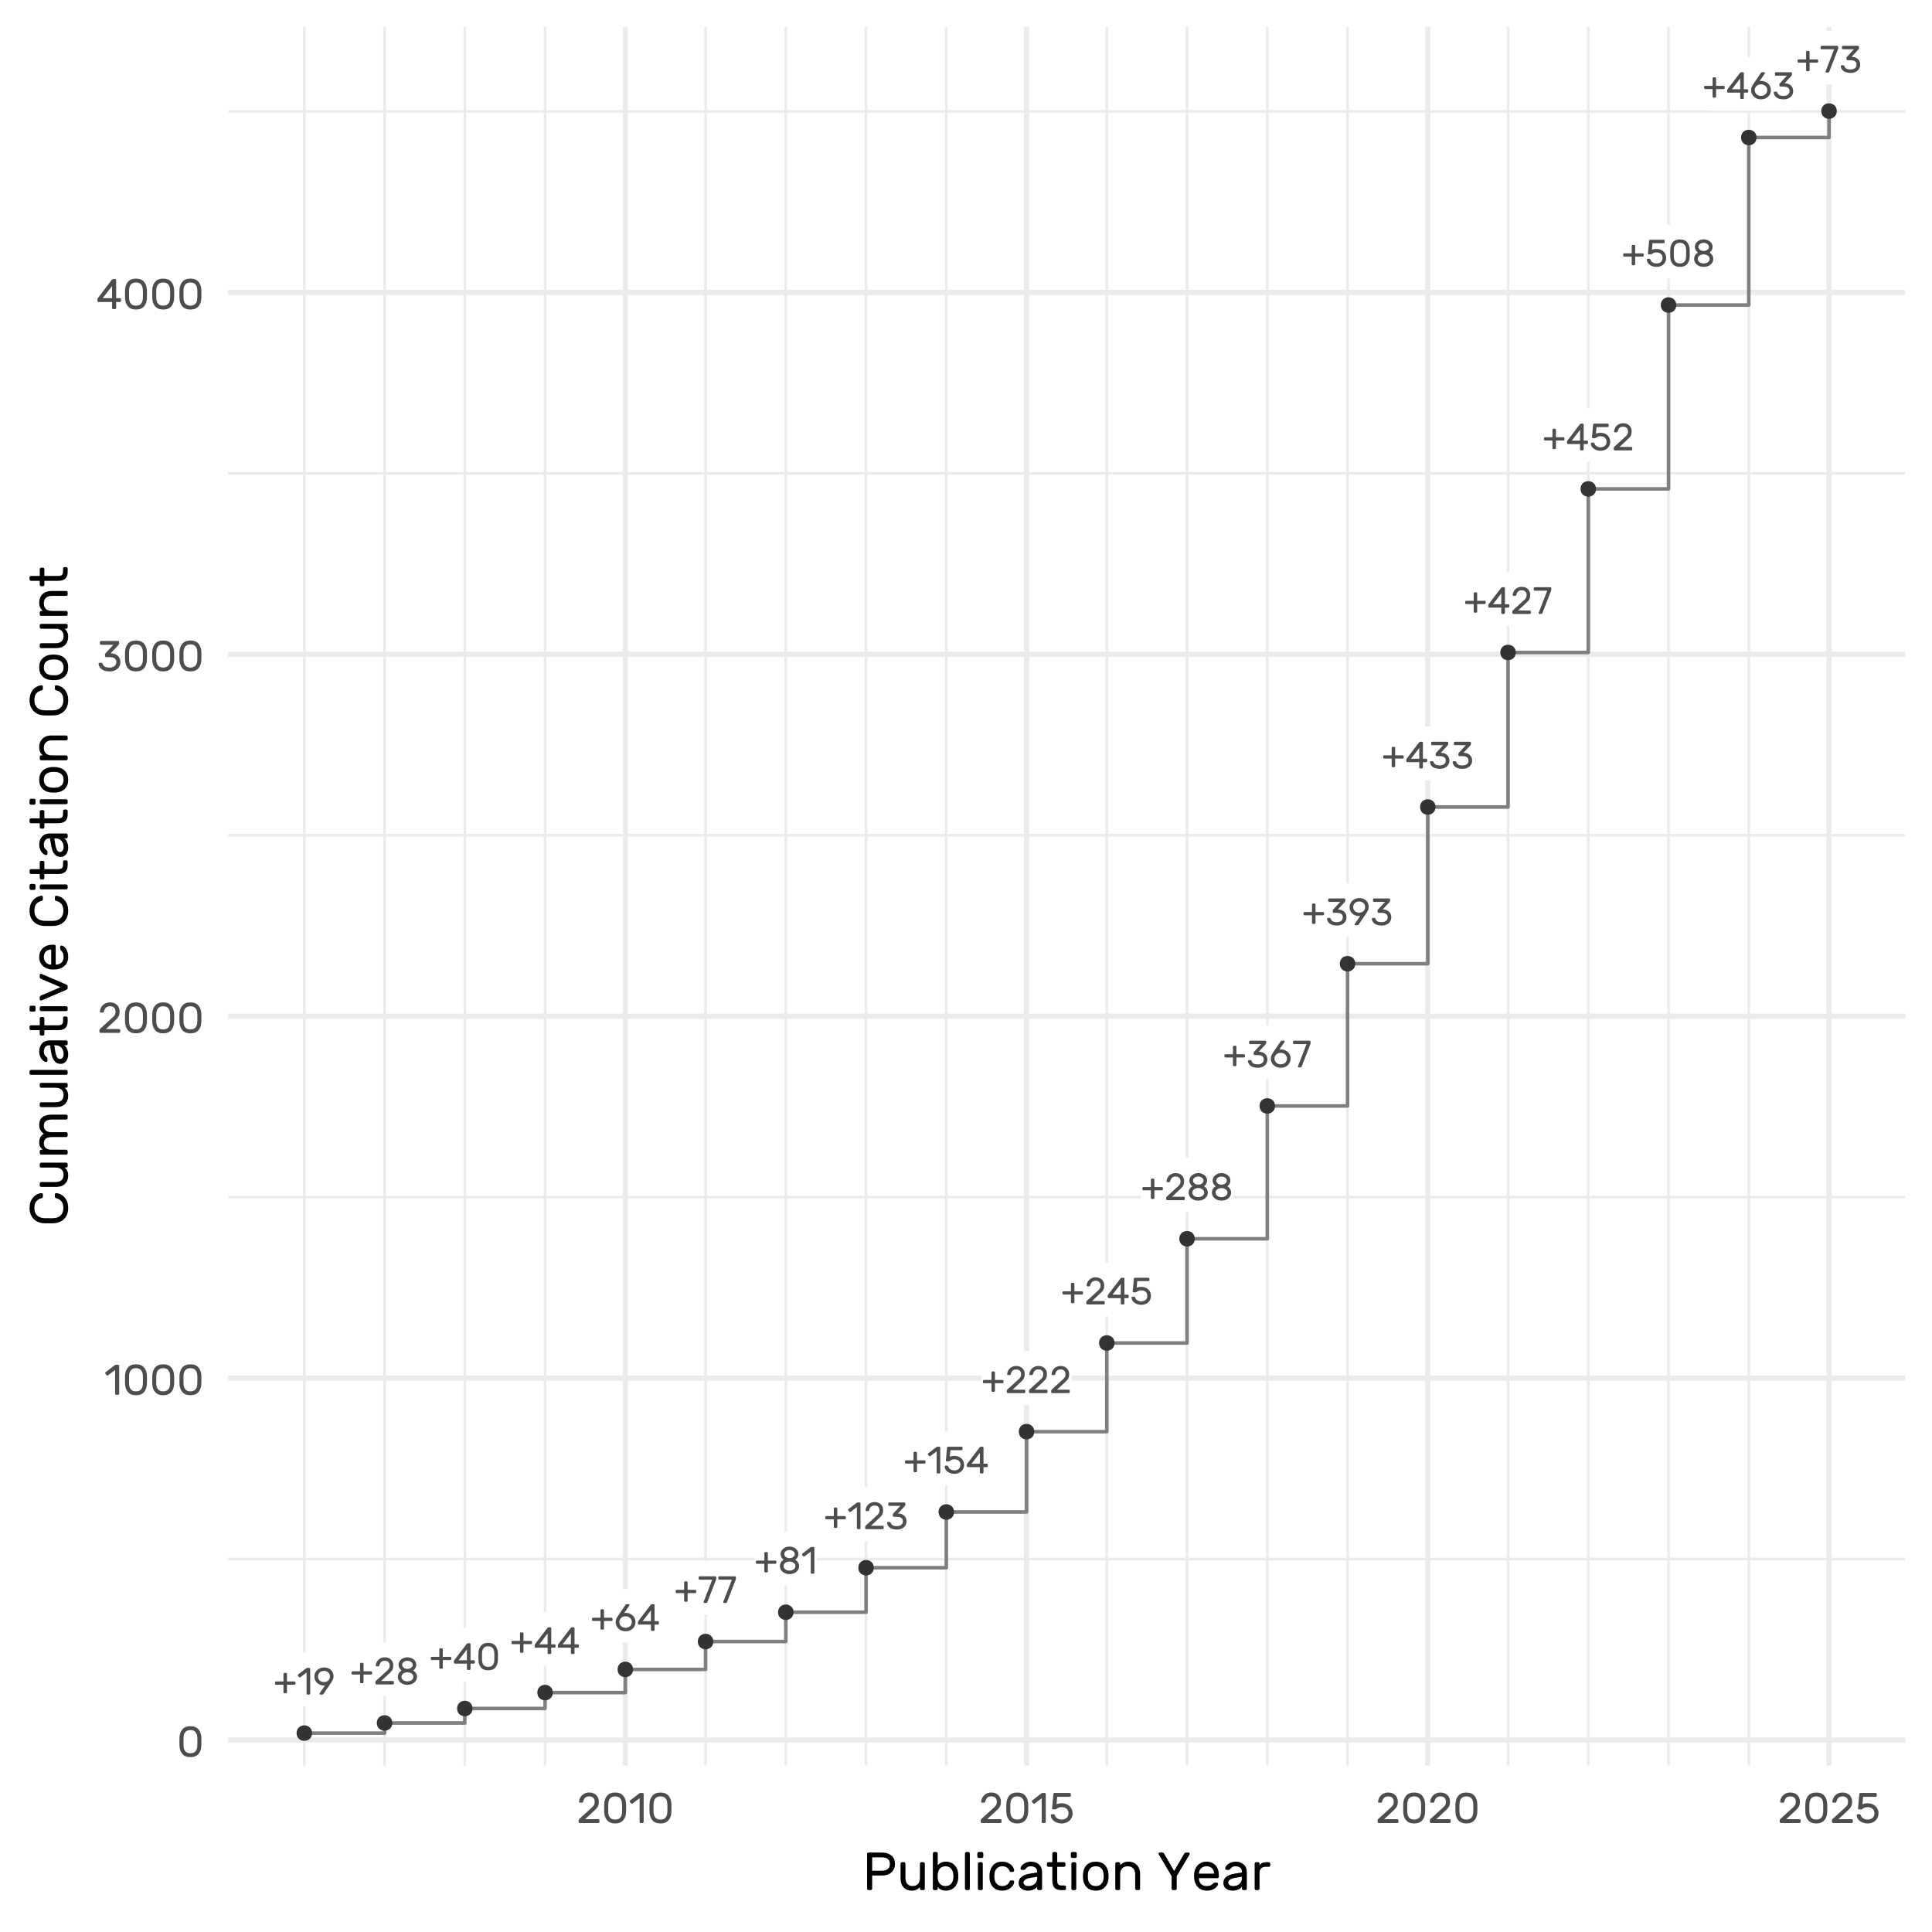<?xml version="1.0" encoding="UTF-8"?>
<svg xmlns="http://www.w3.org/2000/svg" xmlns:xlink="http://www.w3.org/1999/xlink" width="576" height="576" viewBox="0 0 576 576">
<defs>
<g>
<g id="glyph-0-0">
<path d="M 4.008 -0.684 C 4.008 -0.598 3.977 -0.527 3.914 -0.465 C 3.855 -0.406 3.781 -0.375 3.699 -0.375 L 3.277 -0.375 C 3.195 -0.375 3.121 -0.406 3.062 -0.465 C 3 -0.527 2.969 -0.598 2.969 -0.684 L 2.969 -2.949 L 0.738 -2.949 C 0.656 -2.949 0.586 -2.977 0.523 -3.039 C 0.461 -3.098 0.434 -3.172 0.434 -3.254 L 0.434 -3.609 C 0.434 -3.691 0.461 -3.762 0.523 -3.824 C 0.586 -3.883 0.656 -3.914 0.738 -3.914 L 2.969 -3.914 L 2.969 -6.145 C 2.969 -6.23 3 -6.301 3.062 -6.363 C 3.121 -6.422 3.195 -6.453 3.277 -6.453 L 3.699 -6.453 C 3.781 -6.453 3.855 -6.422 3.914 -6.363 C 3.977 -6.301 4.008 -6.23 4.008 -6.145 L 4.008 -3.914 L 6.25 -3.914 C 6.332 -3.914 6.402 -3.883 6.465 -3.824 C 6.523 -3.762 6.555 -3.691 6.555 -3.609 L 6.555 -3.254 C 6.555 -3.172 6.523 -3.098 6.465 -3.039 C 6.402 -2.977 6.332 -2.949 6.25 -2.949 L 4.008 -2.949 Z M 4.008 -0.684 "/>
</g>
<g id="glyph-0-1">
<path d="M 3.949 -0.309 C 3.949 -0.223 3.918 -0.152 3.859 -0.09 C 3.797 -0.031 3.727 0 3.641 0 L 3.176 0 C 3.094 0 3.02 -0.031 2.961 -0.09 C 2.898 -0.152 2.867 -0.223 2.867 -0.309 L 2.867 -6.578 L 1.023 -5.18 C 0.973 -5.133 0.906 -5.109 0.832 -5.109 C 0.73 -5.109 0.652 -5.148 0.594 -5.223 L 0.32 -5.578 C 0.273 -5.637 0.25 -5.703 0.25 -5.77 C 0.25 -5.867 0.293 -5.949 0.375 -6.008 L 2.812 -7.875 C 2.895 -7.938 3.016 -7.965 3.176 -7.965 L 3.641 -7.965 C 3.727 -7.965 3.797 -7.938 3.859 -7.875 C 3.918 -7.816 3.949 -7.742 3.949 -7.66 Z M 3.949 -0.309 "/>
</g>
<g id="glyph-0-2">
<path d="M 3.574 -2.73 C 3.484 -2.715 3.379 -2.707 3.266 -2.707 C 2.773 -2.707 2.309 -2.816 1.871 -3.027 C 1.438 -3.238 1.082 -3.551 0.812 -3.961 C 0.543 -4.371 0.41 -4.848 0.41 -5.395 C 0.41 -5.895 0.539 -6.352 0.801 -6.762 C 1.062 -7.172 1.414 -7.492 1.848 -7.727 C 2.285 -7.965 2.758 -8.082 3.266 -8.082 C 3.844 -8.082 4.348 -7.965 4.781 -7.734 C 5.211 -7.504 5.543 -7.184 5.777 -6.777 C 6.008 -6.371 6.121 -5.91 6.121 -5.395 C 6.121 -5.062 6.039 -4.727 5.871 -4.395 C 5.707 -4.059 5.484 -3.688 5.211 -3.277 L 3.141 -0.227 C 3.133 -0.211 3.113 -0.184 3.078 -0.141 C 3.043 -0.102 3.004 -0.066 2.953 -0.039 C 2.902 -0.012 2.848 0 2.789 0 L 2.141 0 C 2.07 0 2.016 -0.023 1.977 -0.074 C 1.934 -0.125 1.91 -0.184 1.91 -0.25 C 1.91 -0.297 1.93 -0.344 1.969 -0.398 L 3.574 -2.73 M 3.266 -7.055 C 2.742 -7.055 2.316 -6.898 1.984 -6.582 C 1.656 -6.27 1.492 -5.871 1.492 -5.395 C 1.492 -4.918 1.656 -4.52 1.984 -4.207 C 2.316 -3.891 2.742 -3.734 3.266 -3.734 C 3.789 -3.734 4.215 -3.891 4.547 -4.207 C 4.875 -4.52 5.043 -4.918 5.043 -5.395 C 5.043 -5.871 4.875 -6.27 4.547 -6.582 C 4.215 -6.898 3.789 -7.055 3.266 -7.055 Z M 3.266 -7.055 "/>
</g>
<g id="glyph-0-3">
<path d="M 4.133 -4.188 C 4.375 -4.41 4.547 -4.625 4.656 -4.836 C 4.762 -5.051 4.812 -5.32 4.812 -5.645 C 4.812 -6.07 4.691 -6.41 4.449 -6.668 C 4.207 -6.926 3.84 -7.055 3.348 -7.055 C 2.859 -7.055 2.496 -6.93 2.254 -6.676 C 2.012 -6.422 1.836 -6.078 1.73 -5.645 C 1.707 -5.562 1.668 -5.496 1.617 -5.453 C 1.562 -5.406 1.504 -5.383 1.434 -5.383 L 0.91 -5.383 C 0.844 -5.383 0.785 -5.406 0.734 -5.457 C 0.684 -5.508 0.66 -5.566 0.66 -5.633 C 0.676 -6.02 0.789 -6.402 1.008 -6.781 C 1.223 -7.164 1.531 -7.473 1.934 -7.715 C 2.336 -7.961 2.809 -8.082 3.348 -8.082 C 3.883 -8.082 4.344 -7.973 4.73 -7.758 C 5.113 -7.539 5.402 -7.246 5.598 -6.879 C 5.797 -6.512 5.895 -6.102 5.895 -5.645 C 5.895 -5.168 5.812 -4.758 5.652 -4.422 C 5.488 -4.082 5.207 -3.742 4.812 -3.391 L 2.277 -1.023 L 5.758 -1.023 C 5.844 -1.023 5.914 -0.992 5.977 -0.934 C 6.035 -0.871 6.066 -0.801 6.066 -0.719 L 6.066 -0.309 C 6.066 -0.223 6.035 -0.152 5.977 -0.09 C 5.914 -0.031 5.844 0 5.758 0 L 0.855 0 C 0.77 0 0.699 -0.031 0.637 -0.09 C 0.578 -0.152 0.547 -0.223 0.547 -0.309 L 0.547 -0.719 C 0.547 -0.801 0.562 -0.871 0.598 -0.926 C 0.633 -0.984 0.699 -1.059 0.797 -1.148 Z M 4.133 -4.188 "/>
</g>
<g id="glyph-0-4">
<path d="M 1.719 -4.164 C 1.438 -4.371 1.219 -4.617 1.062 -4.91 C 0.91 -5.203 0.832 -5.516 0.832 -5.852 C 0.832 -6.254 0.945 -6.625 1.18 -6.965 C 1.41 -7.309 1.727 -7.578 2.129 -7.777 C 2.531 -7.98 2.977 -8.082 3.473 -8.082 C 3.965 -8.082 4.414 -7.98 4.82 -7.777 C 5.227 -7.578 5.543 -7.309 5.777 -6.965 C 6.008 -6.625 6.121 -6.254 6.121 -5.852 C 6.121 -5.516 6.043 -5.203 5.883 -4.918 C 5.727 -4.629 5.504 -4.379 5.223 -4.164 C 5.574 -3.938 5.844 -3.66 6.039 -3.328 C 6.23 -3 6.328 -2.645 6.328 -2.266 C 6.328 -1.832 6.207 -1.434 5.965 -1.07 C 5.723 -0.707 5.383 -0.418 4.945 -0.203 C 4.508 0.008 4.016 0.113 3.473 0.113 C 2.926 0.113 2.434 0.008 1.996 -0.203 C 1.562 -0.418 1.223 -0.707 0.98 -1.07 C 0.734 -1.434 0.613 -1.832 0.613 -2.266 C 0.613 -2.652 0.711 -3.012 0.906 -3.34 C 1.098 -3.672 1.371 -3.945 1.719 -4.164 M 3.473 -4.645 C 3.91 -4.645 4.281 -4.762 4.586 -4.996 C 4.891 -5.23 5.043 -5.516 5.043 -5.852 C 5.043 -6.184 4.891 -6.469 4.586 -6.703 C 4.281 -6.938 3.91 -7.055 3.473 -7.055 C 3.031 -7.055 2.66 -6.938 2.363 -6.703 C 2.062 -6.469 1.91 -6.184 1.91 -5.852 C 1.91 -5.516 2.062 -5.23 2.363 -4.996 C 2.66 -4.762 3.031 -4.645 3.473 -4.645 M 3.473 -0.91 C 3.812 -0.91 4.117 -0.973 4.387 -1.094 C 4.656 -1.215 4.867 -1.379 5.02 -1.582 C 5.172 -1.785 5.246 -2.016 5.246 -2.266 C 5.246 -2.516 5.172 -2.742 5.02 -2.949 C 4.867 -3.152 4.656 -3.316 4.387 -3.438 C 4.117 -3.559 3.812 -3.621 3.473 -3.621 C 3.129 -3.621 2.824 -3.559 2.555 -3.438 C 2.285 -3.316 2.074 -3.152 1.922 -2.949 C 1.773 -2.742 1.695 -2.516 1.695 -2.266 C 1.695 -2.016 1.773 -1.785 1.922 -1.582 C 2.074 -1.379 2.285 -1.215 2.555 -1.094 C 2.824 -0.973 3.129 -0.91 3.473 -0.91 Z M 3.473 -0.91 "/>
</g>
<g id="glyph-0-5">
<path d="M 4.52 0 C 4.434 0 4.363 -0.031 4.301 -0.09 C 4.242 -0.152 4.211 -0.223 4.211 -0.309 L 4.211 -1.879 L 0.637 -1.879 C 0.555 -1.879 0.48 -1.91 0.422 -1.969 C 0.359 -2.031 0.328 -2.102 0.328 -2.184 L 0.328 -2.594 C 0.328 -2.648 0.344 -2.711 0.375 -2.781 C 0.406 -2.855 0.445 -2.922 0.488 -2.98 L 4.086 -7.695 C 4.223 -7.875 4.371 -7.965 4.531 -7.965 L 4.984 -7.965 C 5.07 -7.965 5.141 -7.938 5.199 -7.875 C 5.262 -7.816 5.293 -7.742 5.293 -7.66 L 5.293 -2.902 L 6.27 -2.902 C 6.355 -2.902 6.426 -2.871 6.488 -2.812 C 6.547 -2.75 6.578 -2.68 6.578 -2.594 L 6.578 -2.184 C 6.578 -2.102 6.547 -2.031 6.488 -1.969 C 6.426 -1.91 6.355 -1.879 6.27 -1.879 L 5.293 -1.879 L 5.293 -0.309 C 5.293 -0.223 5.262 -0.152 5.199 -0.09 C 5.141 -0.031 5.07 0 4.984 0 L 4.52 0 M 4.211 -6.113 L 1.742 -2.902 L 4.211 -2.902 Z M 4.211 -6.113 "/>
</g>
<g id="glyph-0-6">
<path d="M 6.512 -3.016 C 6.496 -2.074 6.246 -1.316 5.766 -0.746 C 5.281 -0.172 4.562 0.113 3.609 0.113 C 2.652 0.113 1.934 -0.172 1.449 -0.746 C 0.969 -1.316 0.723 -2.074 0.707 -3.016 L 0.695 -3.984 L 0.707 -4.938 C 0.723 -5.879 0.969 -6.641 1.449 -7.215 C 1.934 -7.793 2.652 -8.082 3.609 -8.082 C 4.562 -8.082 5.281 -7.793 5.766 -7.215 C 6.246 -6.641 6.496 -5.879 6.512 -4.938 C 6.516 -4.711 6.52 -4.395 6.52 -3.984 C 6.52 -3.566 6.516 -3.242 6.512 -3.016 M 3.609 -0.91 C 4.801 -0.91 5.41 -1.613 5.441 -3.016 C 5.449 -3.242 5.453 -3.566 5.453 -3.984 C 5.453 -4.395 5.449 -4.711 5.441 -4.938 C 5.41 -6.352 4.801 -7.055 3.609 -7.055 C 2.418 -7.055 1.805 -6.352 1.777 -4.938 L 1.766 -3.984 L 1.777 -3.016 C 1.805 -1.613 2.418 -0.91 3.609 -0.91 Z M 3.609 -0.91 "/>
</g>
<g id="glyph-0-7">
<path d="M 3.051 -5.316 C 3.164 -5.352 3.301 -5.371 3.461 -5.371 C 4.02 -5.371 4.527 -5.254 4.973 -5.012 C 5.422 -4.773 5.773 -4.445 6.027 -4.023 C 6.281 -3.602 6.406 -3.137 6.406 -2.629 C 6.406 -2.121 6.281 -1.656 6.027 -1.234 C 5.773 -0.812 5.422 -0.484 4.973 -0.246 C 4.527 -0.004 4.02 0.113 3.461 0.113 C 2.898 0.113 2.395 -0.004 1.945 -0.246 C 1.5 -0.484 1.148 -0.812 0.895 -1.234 C 0.641 -1.656 0.512 -2.121 0.512 -2.629 C 0.512 -3.023 0.582 -3.367 0.723 -3.66 C 0.863 -3.949 1.07 -4.293 1.344 -4.688 L 3.414 -7.738 C 3.422 -7.754 3.441 -7.781 3.477 -7.824 C 3.512 -7.867 3.555 -7.898 3.602 -7.926 C 3.652 -7.953 3.707 -7.965 3.766 -7.965 L 4.414 -7.965 C 4.484 -7.965 4.539 -7.941 4.582 -7.895 C 4.621 -7.844 4.645 -7.785 4.645 -7.715 C 4.645 -7.68 4.625 -7.629 4.586 -7.57 L 3.051 -5.316 M 3.461 -0.91 C 3.832 -0.91 4.16 -0.988 4.445 -1.148 C 4.73 -1.309 4.945 -1.52 5.098 -1.781 C 5.25 -2.043 5.328 -2.324 5.328 -2.629 C 5.328 -2.934 5.25 -3.215 5.098 -3.477 C 4.945 -3.738 4.73 -3.949 4.445 -4.109 C 4.16 -4.27 3.832 -4.348 3.461 -4.348 C 3.09 -4.348 2.762 -4.27 2.477 -4.109 C 2.191 -3.949 1.973 -3.738 1.82 -3.477 C 1.668 -3.215 1.594 -2.934 1.594 -2.629 C 1.594 -2.324 1.668 -2.043 1.82 -1.781 C 1.973 -1.52 2.191 -1.309 2.477 -1.148 C 2.762 -0.988 3.09 -0.91 3.461 -0.91 Z M 3.461 -0.91 "/>
</g>
<g id="glyph-0-8">
<path d="M 5.246 -7.965 C 5.332 -7.965 5.402 -7.938 5.465 -7.875 C 5.523 -7.816 5.555 -7.742 5.555 -7.66 L 5.555 -7.25 C 5.555 -7.145 5.512 -6.992 5.43 -6.793 L 2.902 -0.273 C 2.828 -0.09 2.715 0 2.57 0 L 2.047 0 C 1.973 0 1.91 -0.027 1.855 -0.078 C 1.801 -0.133 1.777 -0.199 1.777 -0.273 C 1.777 -0.312 1.785 -0.355 1.809 -0.41 L 4.348 -6.941 L 0.613 -6.941 C 0.531 -6.941 0.461 -6.973 0.398 -7.035 C 0.336 -7.094 0.309 -7.168 0.309 -7.25 L 0.309 -7.66 C 0.309 -7.742 0.336 -7.816 0.398 -7.875 C 0.461 -7.938 0.531 -7.965 0.613 -7.965 Z M 5.246 -7.965 "/>
</g>
<g id="glyph-0-9">
<path d="M 3.414 -0.91 C 3.922 -0.91 4.344 -1.035 4.672 -1.281 C 5.004 -1.527 5.168 -1.887 5.168 -2.355 C 5.168 -2.82 5.008 -3.156 4.695 -3.363 C 4.379 -3.57 3.953 -3.676 3.414 -3.676 L 2.469 -3.676 C 2.387 -3.676 2.312 -3.707 2.254 -3.766 C 2.191 -3.828 2.164 -3.898 2.164 -3.984 L 2.164 -4.395 C 2.164 -4.453 2.176 -4.508 2.207 -4.559 C 2.238 -4.609 2.285 -4.668 2.344 -4.734 L 4.395 -6.941 L 1.117 -6.941 C 1.031 -6.941 0.961 -6.973 0.898 -7.035 C 0.84 -7.094 0.809 -7.168 0.809 -7.25 L 0.809 -7.66 C 0.809 -7.742 0.84 -7.816 0.898 -7.875 C 0.961 -7.938 1.031 -7.965 1.117 -7.965 L 5.598 -7.965 C 5.684 -7.965 5.754 -7.938 5.816 -7.875 C 5.875 -7.816 5.906 -7.742 5.906 -7.66 L 5.906 -7.25 C 5.906 -7.145 5.84 -7.016 5.703 -6.863 L 3.688 -4.688 C 4.453 -4.676 5.07 -4.457 5.543 -4.039 C 6.012 -3.621 6.25 -3.062 6.25 -2.355 C 6.25 -1.855 6.121 -1.418 5.867 -1.043 C 5.613 -0.664 5.27 -0.379 4.844 -0.184 C 4.414 0.016 3.938 0.113 3.414 0.113 C 2.77 0.113 2.227 0.016 1.785 -0.176 C 1.348 -0.371 1.02 -0.621 0.809 -0.926 C 0.594 -1.234 0.48 -1.562 0.465 -1.91 C 0.465 -1.98 0.492 -2.039 0.539 -2.09 C 0.59 -2.137 0.648 -2.164 0.719 -2.164 L 1.242 -2.164 C 1.316 -2.164 1.379 -2.137 1.43 -2.09 C 1.477 -2.039 1.516 -1.984 1.535 -1.922 C 1.637 -1.613 1.816 -1.367 2.078 -1.184 C 2.34 -1 2.785 -0.91 3.414 -0.91 Z M 3.414 -0.91 "/>
</g>
<g id="glyph-0-10">
<path d="M 3.367 -0.91 C 3.891 -0.91 4.324 -1.055 4.668 -1.336 C 5.008 -1.621 5.18 -2.031 5.18 -2.562 C 5.18 -3.094 5.008 -3.5 4.668 -3.785 C 4.324 -4.07 3.891 -4.211 3.367 -4.211 C 3.059 -4.211 2.816 -4.176 2.641 -4.102 C 2.465 -4.031 2.293 -3.934 2.117 -3.812 C 2.027 -3.746 1.949 -3.691 1.883 -3.66 C 1.82 -3.625 1.746 -3.609 1.66 -3.609 L 1.082 -3.609 C 1.012 -3.609 0.953 -3.633 0.906 -3.684 C 0.855 -3.73 0.832 -3.789 0.832 -3.859 L 1.172 -7.66 C 1.172 -7.742 1.203 -7.816 1.262 -7.875 C 1.324 -7.938 1.395 -7.965 1.48 -7.965 L 5.496 -7.965 C 5.582 -7.965 5.652 -7.938 5.715 -7.875 C 5.773 -7.816 5.805 -7.742 5.805 -7.66 L 5.805 -7.25 C 5.805 -7.168 5.773 -7.094 5.715 -7.035 C 5.652 -6.973 5.582 -6.941 5.496 -6.941 L 2.184 -6.941 L 2.004 -4.973 C 2.391 -5.148 2.844 -5.234 3.367 -5.234 C 3.906 -5.234 4.395 -5.129 4.832 -4.91 C 5.266 -4.695 5.613 -4.383 5.871 -3.977 C 6.129 -3.57 6.258 -3.098 6.258 -2.562 C 6.258 -2.023 6.129 -1.551 5.871 -1.145 C 5.613 -0.738 5.266 -0.426 4.832 -0.211 C 4.395 0.004 3.906 0.113 3.367 0.113 C 2.867 0.113 2.398 0.02 1.957 -0.164 C 1.516 -0.352 1.164 -0.609 0.898 -0.945 C 0.633 -1.277 0.496 -1.652 0.488 -2.07 C 0.488 -2.141 0.516 -2.199 0.562 -2.246 C 0.613 -2.297 0.672 -2.32 0.738 -2.32 L 1.262 -2.32 C 1.332 -2.32 1.391 -2.301 1.445 -2.254 C 1.5 -2.207 1.535 -2.148 1.559 -2.07 C 1.656 -1.723 1.875 -1.441 2.207 -1.23 C 2.543 -1.016 2.93 -0.91 3.367 -0.91 Z M 3.367 -0.91 "/>
</g>
<g id="glyph-1-0">
<path d="M 7.32 -3.391 C 7.305 -2.332 7.023 -1.484 6.484 -0.84 C 5.941 -0.195 5.133 0.129 4.059 0.129 C 2.98 0.129 2.176 -0.195 1.633 -0.84 C 1.09 -1.484 0.812 -2.332 0.793 -3.391 L 0.781 -4.48 L 0.793 -5.555 C 0.812 -6.613 1.09 -7.465 1.633 -8.113 C 2.176 -8.766 2.98 -9.09 4.059 -9.09 C 5.133 -9.09 5.941 -8.766 6.484 -8.113 C 7.023 -7.465 7.305 -6.613 7.32 -5.555 C 7.332 -5.301 7.336 -4.941 7.336 -4.48 C 7.336 -4.012 7.332 -3.648 7.32 -3.391 M 4.059 -1.023 C 5.398 -1.023 6.086 -1.812 6.117 -3.391 C 6.125 -3.648 6.133 -4.012 6.133 -4.48 C 6.133 -4.941 6.125 -5.301 6.117 -5.555 C 6.086 -7.141 5.398 -7.938 4.059 -7.938 C 2.719 -7.938 2.031 -7.141 1.996 -5.555 L 1.984 -4.48 L 1.996 -3.391 C 2.031 -1.812 2.719 -1.023 4.059 -1.023 Z M 4.059 -1.023 "/>
</g>
<g id="glyph-1-1">
<path d="M 4.441 -0.344 C 4.441 -0.25 4.406 -0.172 4.34 -0.102 C 4.27 -0.035 4.191 0 4.098 0 L 3.57 0 C 3.477 0 3.395 -0.035 3.328 -0.102 C 3.258 -0.172 3.227 -0.25 3.227 -0.344 L 3.227 -7.398 L 1.152 -5.824 C 1.094 -5.773 1.02 -5.746 0.934 -5.746 C 0.824 -5.746 0.734 -5.789 0.664 -5.875 L 0.359 -6.273 C 0.309 -6.34 0.281 -6.414 0.281 -6.488 C 0.281 -6.602 0.328 -6.691 0.422 -6.758 L 3.16 -8.859 C 3.254 -8.926 3.391 -8.961 3.57 -8.961 L 4.098 -8.961 C 4.191 -8.961 4.27 -8.926 4.34 -8.859 C 4.406 -8.789 4.441 -8.707 4.441 -8.613 Z M 4.441 -0.344 "/>
</g>
<g id="glyph-1-2">
<path d="M 4.645 -4.711 C 4.918 -4.957 5.117 -5.199 5.234 -5.441 C 5.355 -5.68 5.414 -5.98 5.414 -6.348 C 5.414 -6.828 5.277 -7.211 5.004 -7.5 C 4.73 -7.789 4.316 -7.938 3.762 -7.938 C 3.219 -7.938 2.809 -7.793 2.535 -7.508 C 2.262 -7.223 2.066 -6.836 1.945 -6.348 C 1.922 -6.254 1.879 -6.184 1.816 -6.133 C 1.758 -6.078 1.691 -6.055 1.613 -6.055 L 1.023 -6.055 C 0.945 -6.055 0.883 -6.082 0.824 -6.137 C 0.77 -6.191 0.742 -6.258 0.742 -6.336 C 0.758 -6.77 0.891 -7.203 1.133 -7.629 C 1.375 -8.055 1.723 -8.406 2.176 -8.68 C 2.629 -8.953 3.156 -9.09 3.762 -9.09 C 4.367 -9.09 4.887 -8.965 5.32 -8.723 C 5.75 -8.48 6.074 -8.152 6.297 -7.738 C 6.52 -7.324 6.629 -6.859 6.629 -6.348 C 6.629 -5.812 6.539 -5.352 6.355 -4.973 C 6.172 -4.594 5.859 -4.207 5.414 -3.812 L 2.559 -1.152 L 6.477 -1.152 C 6.57 -1.152 6.652 -1.117 6.719 -1.051 C 6.789 -0.98 6.824 -0.898 6.824 -0.805 L 6.824 -0.344 C 6.824 -0.25 6.789 -0.172 6.719 -0.102 C 6.652 -0.035 6.57 0 6.477 0 L 0.961 0 C 0.867 0 0.785 -0.035 0.719 -0.102 C 0.648 -0.172 0.613 -0.25 0.613 -0.344 L 0.613 -0.805 C 0.613 -0.898 0.633 -0.98 0.672 -1.043 C 0.711 -1.105 0.785 -1.191 0.895 -1.293 Z M 4.645 -4.711 "/>
</g>
<g id="glyph-1-3">
<path d="M 3.84 -1.023 C 4.41 -1.023 4.883 -1.164 5.254 -1.441 C 5.625 -1.719 5.812 -2.121 5.812 -2.648 C 5.812 -3.172 5.633 -3.547 5.281 -3.781 C 4.926 -4.016 4.445 -4.133 3.84 -4.133 L 2.777 -4.133 C 2.684 -4.133 2.602 -4.168 2.535 -4.238 C 2.465 -4.305 2.434 -4.387 2.434 -4.48 L 2.434 -4.941 C 2.434 -5.008 2.449 -5.07 2.484 -5.125 C 2.516 -5.184 2.57 -5.246 2.637 -5.324 L 4.941 -7.809 L 1.254 -7.809 C 1.16 -7.809 1.078 -7.844 1.012 -7.91 C 0.941 -7.98 0.91 -8.059 0.91 -8.152 L 0.91 -8.613 C 0.91 -8.707 0.941 -8.789 1.012 -8.859 C 1.078 -8.926 1.16 -8.961 1.254 -8.961 L 6.297 -8.961 C 6.391 -8.961 6.473 -8.926 6.539 -8.859 C 6.609 -8.789 6.645 -8.707 6.645 -8.613 L 6.645 -8.152 C 6.645 -8.035 6.566 -7.891 6.414 -7.719 L 4.148 -5.273 C 5.008 -5.258 5.703 -5.012 6.234 -4.543 C 6.762 -4.074 7.027 -3.441 7.027 -2.648 C 7.027 -2.086 6.883 -1.594 6.598 -1.172 C 6.312 -0.75 5.93 -0.426 5.445 -0.203 C 4.965 0.016 4.43 0.129 3.84 0.129 C 3.113 0.129 2.504 0.02 2.008 -0.199 C 1.516 -0.414 1.148 -0.699 0.91 -1.043 C 0.668 -1.391 0.543 -1.758 0.523 -2.152 C 0.523 -2.227 0.551 -2.293 0.609 -2.348 C 0.664 -2.402 0.73 -2.434 0.805 -2.434 L 1.395 -2.434 C 1.48 -2.434 1.551 -2.402 1.605 -2.348 C 1.66 -2.293 1.703 -2.23 1.727 -2.164 C 1.84 -1.812 2.043 -1.535 2.336 -1.332 C 2.629 -1.125 3.133 -1.023 3.84 -1.023 Z M 3.84 -1.023 "/>
</g>
<g id="glyph-1-4">
<path d="M 5.082 0 C 4.988 0 4.906 -0.035 4.84 -0.102 C 4.77 -0.172 4.734 -0.25 4.734 -0.344 L 4.734 -2.113 L 0.719 -2.113 C 0.621 -2.113 0.543 -2.145 0.473 -2.215 C 0.406 -2.281 0.371 -2.363 0.371 -2.457 L 0.371 -2.918 C 0.371 -2.977 0.387 -3.047 0.422 -3.129 C 0.457 -3.211 0.5 -3.285 0.551 -3.355 L 4.594 -8.652 C 4.75 -8.859 4.914 -8.961 5.094 -8.961 L 5.605 -8.961 C 5.699 -8.961 5.781 -8.926 5.848 -8.859 C 5.918 -8.789 5.953 -8.707 5.953 -8.613 L 5.953 -3.266 L 7.055 -3.266 C 7.148 -3.266 7.227 -3.23 7.297 -3.16 C 7.363 -3.094 7.398 -3.012 7.398 -2.918 L 7.398 -2.457 C 7.398 -2.363 7.363 -2.281 7.297 -2.215 C 7.227 -2.145 7.148 -2.113 7.055 -2.113 L 5.953 -2.113 L 5.953 -0.344 C 5.953 -0.25 5.918 -0.172 5.848 -0.102 C 5.781 -0.035 5.699 0 5.605 0 L 5.082 0 M 4.734 -6.875 L 1.957 -3.266 L 4.734 -3.266 Z M 4.734 -6.875 "/>
</g>
<g id="glyph-1-5">
<path d="M 3.789 -1.023 C 4.379 -1.023 4.863 -1.184 5.246 -1.504 C 5.633 -1.824 5.824 -2.281 5.824 -2.879 C 5.824 -3.477 5.633 -3.938 5.246 -4.258 C 4.863 -4.574 4.379 -4.734 3.789 -4.734 C 3.438 -4.734 3.164 -4.695 2.969 -4.613 C 2.773 -4.535 2.578 -4.426 2.379 -4.289 C 2.277 -4.211 2.191 -4.152 2.117 -4.113 C 2.047 -4.078 1.961 -4.059 1.867 -4.059 L 1.215 -4.059 C 1.141 -4.059 1.074 -4.086 1.02 -4.141 C 0.961 -4.195 0.934 -4.262 0.934 -4.34 L 1.32 -8.613 C 1.32 -8.707 1.352 -8.789 1.422 -8.859 C 1.488 -8.926 1.57 -8.961 1.664 -8.961 L 6.184 -8.961 C 6.277 -8.961 6.355 -8.926 6.426 -8.859 C 6.492 -8.789 6.527 -8.707 6.527 -8.613 L 6.527 -8.152 C 6.527 -8.059 6.492 -7.98 6.426 -7.91 C 6.355 -7.844 6.277 -7.809 6.184 -7.809 L 2.457 -7.809 L 2.254 -5.594 C 2.688 -5.789 3.199 -5.887 3.789 -5.887 C 4.395 -5.887 4.941 -5.766 5.434 -5.523 C 5.926 -5.281 6.316 -4.93 6.605 -4.473 C 6.895 -4.016 7.039 -3.484 7.039 -2.879 C 7.039 -2.273 6.895 -1.742 6.605 -1.285 C 6.316 -0.828 5.926 -0.48 5.434 -0.238 C 4.941 0.008 4.395 0.129 3.789 0.129 C 3.227 0.129 2.695 0.023 2.203 -0.188 C 1.707 -0.395 1.309 -0.688 1.012 -1.062 C 0.711 -1.438 0.559 -1.859 0.551 -2.328 C 0.551 -2.406 0.578 -2.473 0.633 -2.527 C 0.688 -2.582 0.754 -2.609 0.832 -2.609 L 1.422 -2.609 C 1.496 -2.609 1.566 -2.586 1.625 -2.535 C 1.684 -2.484 1.727 -2.414 1.754 -2.328 C 1.863 -1.938 2.109 -1.621 2.484 -1.383 C 2.859 -1.145 3.293 -1.023 3.789 -1.023 Z M 3.789 -1.023 "/>
</g>
<g id="glyph-2-0">
<path d="M 5.84 -11.199 C 6.949 -11.199 7.871 -10.91 8.602 -10.336 C 9.332 -9.762 9.695 -8.918 9.695 -7.809 C 9.695 -7.062 9.523 -6.426 9.176 -5.902 C 8.828 -5.383 8.367 -4.992 7.785 -4.734 C 7.203 -4.48 6.555 -4.352 5.84 -4.352 L 2.895 -4.352 L 2.895 -0.434 C 2.895 -0.316 2.852 -0.215 2.77 -0.129 C 2.684 -0.043 2.582 0 2.465 0 L 1.809 0 C 1.691 0 1.59 -0.043 1.504 -0.129 C 1.418 -0.215 1.375 -0.316 1.375 -0.434 L 1.375 -10.77 C 1.375 -10.887 1.418 -10.988 1.504 -11.07 C 1.59 -11.156 1.691 -11.199 1.809 -11.199 L 5.84 -11.199 M 5.762 -5.793 C 6.539 -5.793 7.137 -5.961 7.551 -6.297 C 7.969 -6.633 8.176 -7.137 8.176 -7.809 C 8.176 -9.109 7.371 -9.762 5.762 -9.762 L 2.895 -9.762 L 2.895 -5.793 Z M 5.762 -5.793 "/>
</g>
<g id="glyph-2-1">
<path d="M 1.121 -7.887 C 1.121 -8.004 1.164 -8.105 1.246 -8.191 C 1.332 -8.277 1.434 -8.32 1.551 -8.32 L 2.145 -8.32 C 2.262 -8.32 2.363 -8.277 2.449 -8.191 C 2.535 -8.105 2.574 -8.004 2.574 -7.887 L 2.574 -3.664 C 2.574 -2.852 2.762 -2.242 3.129 -1.832 C 3.496 -1.422 4.031 -1.215 4.734 -1.215 C 5.418 -1.215 5.949 -1.426 6.328 -1.84 C 6.707 -2.258 6.895 -2.863 6.895 -3.664 L 6.895 -7.887 C 6.895 -8.004 6.938 -8.105 7.023 -8.191 C 7.109 -8.277 7.211 -8.32 7.328 -8.32 L 7.922 -8.32 C 8.039 -8.32 8.137 -8.277 8.223 -8.191 C 8.309 -8.105 8.352 -8.004 8.352 -7.887 L 8.352 -0.434 C 8.352 -0.316 8.309 -0.215 8.223 -0.129 C 8.137 -0.043 8.039 0 7.922 0 L 7.328 0 C 7.211 0 7.109 -0.043 7.023 -0.129 C 6.938 -0.215 6.895 -0.316 6.895 -0.434 L 6.895 -0.93 C 6.34 -0.203 5.543 0.16 4.496 0.16 C 3.473 0.16 2.652 -0.16 2.039 -0.801 C 1.426 -1.441 1.121 -2.316 1.121 -3.426 Z M 1.121 -7.887 "/>
</g>
<g id="glyph-2-2">
<path d="M 8.77 -4.688 C 8.777 -4.582 8.785 -4.41 8.785 -4.176 C 8.785 -3.93 8.777 -3.754 8.77 -3.648 C 8.734 -2.879 8.559 -2.207 8.23 -1.633 C 7.906 -1.055 7.477 -0.613 6.938 -0.305 C 6.398 0.004 5.797 0.16 5.137 0.16 C 4.027 0.16 3.199 -0.203 2.656 -0.93 L 2.656 -0.434 C 2.656 -0.316 2.613 -0.215 2.527 -0.129 C 2.441 -0.043 2.34 0 2.223 0 L 1.633 0 C 1.516 0 1.414 -0.043 1.328 -0.129 C 1.242 -0.215 1.199 -0.316 1.199 -0.434 L 1.199 -10.93 C 1.199 -11.047 1.242 -11.148 1.328 -11.23 C 1.414 -11.316 1.516 -11.359 1.633 -11.359 L 2.223 -11.359 C 2.34 -11.359 2.441 -11.316 2.527 -11.23 C 2.613 -11.148 2.656 -11.047 2.656 -10.93 L 2.656 -7.391 C 2.891 -7.703 3.215 -7.961 3.625 -8.168 C 4.035 -8.375 4.539 -8.48 5.137 -8.48 C 5.809 -8.48 6.41 -8.324 6.945 -8.016 C 7.477 -7.707 7.906 -7.266 8.23 -6.695 C 8.559 -6.125 8.734 -5.457 8.77 -4.688 M 4.977 -1.215 C 5.668 -1.215 6.219 -1.438 6.625 -1.879 C 7.031 -2.324 7.258 -2.934 7.312 -3.711 C 7.324 -3.82 7.328 -3.969 7.328 -4.16 C 7.328 -5.066 7.121 -5.785 6.711 -6.312 C 6.301 -6.84 5.723 -7.105 4.977 -7.105 C 4.305 -7.105 3.766 -6.895 3.359 -6.48 C 2.953 -6.062 2.719 -5.484 2.656 -4.734 C 2.645 -4.629 2.641 -4.422 2.641 -4.113 C 2.641 -3.793 2.645 -3.578 2.656 -3.473 C 2.711 -2.777 2.945 -2.23 3.367 -1.824 C 3.789 -1.418 4.324 -1.215 4.977 -1.215 Z M 4.977 -1.215 "/>
</g>
<g id="glyph-2-3">
<path d="M 2.656 -0.434 C 2.656 -0.316 2.613 -0.215 2.527 -0.129 C 2.441 -0.043 2.34 0 2.223 0 L 1.633 0 C 1.516 0 1.414 -0.043 1.328 -0.129 C 1.242 -0.215 1.199 -0.316 1.199 -0.434 L 1.199 -10.93 C 1.199 -11.047 1.242 -11.148 1.328 -11.23 C 1.414 -11.316 1.516 -11.359 1.633 -11.359 L 2.223 -11.359 C 2.34 -11.359 2.441 -11.316 2.527 -11.23 C 2.613 -11.148 2.656 -11.047 2.656 -10.93 Z M 2.656 -0.434 "/>
</g>
<g id="glyph-2-4">
<path d="M 2.816 -10.016 C 2.816 -9.898 2.773 -9.797 2.688 -9.711 C 2.602 -9.625 2.5 -9.586 2.383 -9.586 L 1.473 -9.586 C 1.355 -9.586 1.254 -9.625 1.168 -9.711 C 1.082 -9.797 1.039 -9.898 1.039 -10.016 L 1.039 -10.93 C 1.039 -11.047 1.082 -11.148 1.168 -11.23 C 1.254 -11.316 1.355 -11.359 1.473 -11.359 L 2.383 -11.359 C 2.5 -11.359 2.602 -11.316 2.688 -11.23 C 2.773 -11.148 2.816 -11.047 2.816 -10.93 L 2.816 -10.016 M 2.656 -0.434 C 2.656 -0.316 2.613 -0.215 2.527 -0.129 C 2.441 -0.043 2.34 0 2.223 0 L 1.633 0 C 1.516 0 1.414 -0.043 1.328 -0.129 C 1.242 -0.215 1.199 -0.316 1.199 -0.434 L 1.199 -7.887 C 1.199 -8.004 1.242 -8.105 1.328 -8.191 C 1.414 -8.277 1.516 -8.32 1.633 -8.32 L 2.223 -8.32 C 2.34 -8.32 2.441 -8.277 2.527 -8.191 C 2.613 -8.105 2.656 -8.004 2.656 -7.887 Z M 2.656 -0.434 "/>
</g>
<g id="glyph-2-5">
<path d="M 4.559 -1.215 C 5.625 -1.215 6.348 -1.633 6.719 -2.465 C 6.793 -2.625 6.871 -2.734 6.945 -2.801 C 7.02 -2.863 7.121 -2.895 7.246 -2.895 L 7.727 -2.895 C 7.844 -2.895 7.945 -2.855 8.031 -2.777 C 8.117 -2.695 8.16 -2.602 8.16 -2.496 C 8.16 -2.133 8.016 -1.742 7.727 -1.328 C 7.441 -0.91 7.023 -0.559 6.48 -0.273 C 5.938 0.016 5.297 0.16 4.559 0.16 C 3.801 0.16 3.148 0 2.594 -0.32 C 2.039 -0.641 1.609 -1.078 1.312 -1.641 C 1.012 -2.199 0.848 -2.828 0.816 -3.52 C 0.805 -3.648 0.801 -3.895 0.801 -4.258 C 0.801 -4.512 0.805 -4.691 0.816 -4.801 C 0.91 -5.887 1.281 -6.773 1.922 -7.457 C 2.559 -8.137 3.441 -8.48 4.559 -8.48 C 5.297 -8.48 5.934 -8.34 6.473 -8.055 C 7.012 -7.773 7.422 -7.426 7.703 -7.016 C 7.988 -6.605 8.137 -6.219 8.16 -5.855 C 8.172 -5.738 8.129 -5.637 8.039 -5.551 C 7.949 -5.465 7.844 -5.426 7.727 -5.426 L 7.246 -5.426 C 7.121 -5.426 7.02 -5.457 6.945 -5.52 C 6.871 -5.586 6.793 -5.695 6.719 -5.855 C 6.348 -6.688 5.625 -7.105 4.559 -7.105 C 3.973 -7.105 3.461 -6.906 3.023 -6.512 C 2.586 -6.117 2.336 -5.52 2.273 -4.719 C 2.262 -4.602 2.258 -4.41 2.258 -4.145 C 2.258 -3.898 2.262 -3.719 2.273 -3.602 C 2.348 -2.801 2.602 -2.203 3.031 -1.809 C 3.465 -1.414 3.973 -1.215 4.559 -1.215 Z M 4.559 -1.215 "/>
</g>
<g id="glyph-2-6">
<path d="M 6.145 -5.266 L 6.145 -5.473 C 6.145 -5.996 5.969 -6.398 5.625 -6.68 C 5.277 -6.961 4.828 -7.105 4.273 -7.105 C 3.844 -7.105 3.512 -7.031 3.273 -6.887 C 3.031 -6.742 2.805 -6.527 2.594 -6.238 C 2.527 -6.156 2.457 -6.098 2.383 -6.062 C 2.309 -6.031 2.207 -6.016 2.078 -6.016 L 1.602 -6.016 C 1.484 -6.016 1.379 -6.059 1.289 -6.145 C 1.199 -6.23 1.156 -6.332 1.168 -6.449 C 1.199 -6.77 1.355 -7.086 1.641 -7.398 C 1.922 -7.715 2.297 -7.973 2.77 -8.176 C 3.238 -8.379 3.738 -8.48 4.273 -8.48 C 5.266 -8.48 6.066 -8.203 6.68 -7.648 C 7.293 -7.094 7.602 -6.316 7.602 -5.312 L 7.602 -0.434 C 7.602 -0.316 7.559 -0.215 7.473 -0.129 C 7.387 -0.043 7.285 0 7.168 0 L 6.574 0 C 6.457 0 6.355 -0.043 6.273 -0.129 C 6.188 -0.215 6.145 -0.316 6.145 -0.434 L 6.145 -1.09 C 5.973 -0.703 5.609 -0.398 5.055 -0.176 C 4.5 0.047 3.945 0.16 3.391 0.16 C 2.848 0.16 2.363 0.062 1.938 -0.137 C 1.508 -0.332 1.18 -0.602 0.953 -0.945 C 0.723 -1.285 0.609 -1.668 0.609 -2.098 C 0.609 -2.895 0.906 -3.523 1.504 -3.977 C 2.102 -4.43 2.895 -4.734 3.887 -4.895 L 6.145 -5.266 M 6.145 -3.984 L 4.258 -3.68 C 3.562 -3.574 3.023 -3.398 2.641 -3.16 C 2.258 -2.922 2.062 -2.617 2.062 -2.258 C 2.062 -1.988 2.188 -1.75 2.434 -1.535 C 2.676 -1.324 3.051 -1.215 3.551 -1.215 C 4.32 -1.215 4.945 -1.434 5.426 -1.871 C 5.902 -2.309 6.145 -2.879 6.145 -3.586 Z M 6.145 -3.984 "/>
</g>
<g id="glyph-2-7">
<path d="M 3.375 -2.801 C 3.375 -2.34 3.469 -1.988 3.656 -1.742 C 3.844 -1.5 4.199 -1.375 4.719 -1.375 L 5.566 -1.375 C 5.684 -1.375 5.785 -1.332 5.871 -1.246 C 5.957 -1.164 6 -1.062 6 -0.945 L 6 -0.434 C 6 -0.316 5.957 -0.215 5.871 -0.129 C 5.785 -0.043 5.684 0 5.566 0 L 4.559 0 C 3.652 0 2.988 -0.238 2.559 -0.711 C 2.133 -1.188 1.922 -1.883 1.922 -2.801 L 1.922 -6.945 L 0.734 -6.945 C 0.617 -6.945 0.516 -6.988 0.434 -7.07 C 0.348 -7.156 0.305 -7.258 0.305 -7.375 L 0.305 -7.887 C 0.305 -8.004 0.348 -8.105 0.434 -8.191 C 0.516 -8.277 0.617 -8.32 0.734 -8.32 L 1.922 -8.32 L 1.922 -10.93 C 1.922 -11.047 1.961 -11.148 2.047 -11.23 C 2.133 -11.316 2.234 -11.359 2.352 -11.359 L 2.945 -11.359 C 3.062 -11.359 3.164 -11.316 3.246 -11.23 C 3.332 -11.148 3.375 -11.047 3.375 -10.93 L 3.375 -8.32 L 5.406 -8.32 C 5.523 -8.32 5.625 -8.277 5.711 -8.191 C 5.797 -8.105 5.84 -8.004 5.84 -7.887 L 5.84 -7.375 C 5.84 -7.258 5.797 -7.156 5.711 -7.07 C 5.625 -6.988 5.523 -6.945 5.406 -6.945 L 3.375 -6.945 Z M 3.375 -2.801 "/>
</g>
<g id="glyph-2-8">
<path d="M 8.398 -4.91 C 8.422 -4.676 8.434 -4.422 8.434 -4.145 C 8.434 -3.887 8.422 -3.645 8.398 -3.406 C 8.305 -2.32 7.93 -1.453 7.273 -0.809 C 6.617 -0.164 5.727 0.16 4.609 0.16 C 3.488 0.16 2.602 -0.164 1.945 -0.809 C 1.289 -1.453 0.91 -2.32 0.816 -3.406 C 0.805 -3.523 0.801 -3.77 0.801 -4.145 C 0.801 -4.539 0.805 -4.793 0.816 -4.91 C 0.902 -6 1.273 -6.867 1.938 -7.512 C 2.598 -8.156 3.488 -8.48 4.609 -8.48 C 5.727 -8.48 6.617 -8.156 7.281 -7.512 C 7.941 -6.867 8.316 -6 8.398 -4.91 M 6.945 -4.832 C 6.879 -5.516 6.652 -6.062 6.266 -6.48 C 5.875 -6.895 5.324 -7.105 4.609 -7.105 C 3.895 -7.105 3.34 -6.895 2.953 -6.48 C 2.562 -6.062 2.336 -5.516 2.273 -4.832 C 2.262 -4.703 2.258 -4.477 2.258 -4.145 C 2.258 -3.824 2.262 -3.605 2.273 -3.488 C 2.336 -2.805 2.562 -2.258 2.953 -1.84 C 3.34 -1.426 3.895 -1.215 4.609 -1.215 C 5.324 -1.215 5.875 -1.426 6.266 -1.84 C 6.652 -2.258 6.879 -2.805 6.945 -3.488 C 6.965 -3.723 6.977 -3.941 6.977 -4.145 C 6.977 -4.348 6.965 -4.574 6.945 -4.832 Z M 6.945 -4.832 "/>
</g>
<g id="glyph-2-9">
<path d="M 8.594 -0.434 C 8.594 -0.316 8.551 -0.215 8.465 -0.129 C 8.379 -0.043 8.277 0 8.16 0 L 7.566 0 C 7.449 0 7.348 -0.043 7.266 -0.129 C 7.18 -0.215 7.137 -0.316 7.137 -0.434 L 7.137 -4.656 C 7.137 -5.457 6.938 -6.062 6.543 -6.48 C 6.148 -6.895 5.602 -7.105 4.895 -7.105 C 4.203 -7.105 3.656 -6.895 3.258 -6.48 C 2.855 -6.062 2.656 -5.457 2.656 -4.656 L 2.656 -0.434 C 2.656 -0.316 2.613 -0.215 2.527 -0.129 C 2.441 -0.043 2.34 0 2.223 0 L 1.633 0 C 1.516 0 1.414 -0.043 1.328 -0.129 C 1.242 -0.215 1.199 -0.316 1.199 -0.434 L 1.199 -7.887 C 1.199 -8.004 1.242 -8.105 1.328 -8.191 C 1.414 -8.277 1.516 -8.32 1.633 -8.32 L 2.223 -8.32 C 2.34 -8.32 2.441 -8.277 2.527 -8.191 C 2.613 -8.105 2.656 -8.004 2.656 -7.887 L 2.656 -7.391 C 2.891 -7.703 3.215 -7.961 3.625 -8.168 C 4.035 -8.375 4.539 -8.48 5.137 -8.48 C 5.809 -8.48 6.406 -8.336 6.93 -8.047 C 7.449 -7.762 7.859 -7.348 8.152 -6.809 C 8.445 -6.27 8.594 -5.633 8.594 -4.895 Z M 8.594 -0.434 "/>
</g>
<g id="glyph-2-10">
</g>
<g id="glyph-2-11">
<path d="M 5.902 -0.434 C 5.902 -0.316 5.863 -0.215 5.777 -0.129 C 5.691 -0.043 5.59 0 5.473 0 L 4.816 0 C 4.699 0 4.598 -0.043 4.512 -0.129 C 4.426 -0.215 4.383 -0.316 4.383 -0.434 L 4.383 -4.176 L 0.559 -10.625 C 0.508 -10.719 0.48 -10.793 0.48 -10.848 C 0.48 -10.945 0.516 -11.027 0.586 -11.098 C 0.652 -11.164 0.734 -11.199 0.832 -11.199 L 1.52 -11.199 C 1.711 -11.199 1.852 -11.164 1.945 -11.098 C 2.035 -11.027 2.117 -10.93 2.191 -10.801 L 5.137 -5.711 L 8.098 -10.801 C 8.172 -10.93 8.254 -11.027 8.344 -11.098 C 8.434 -11.164 8.574 -11.199 8.77 -11.199 L 9.457 -11.199 C 9.551 -11.199 9.633 -11.164 9.703 -11.098 C 9.773 -11.027 9.809 -10.945 9.809 -10.848 C 9.809 -10.793 9.781 -10.719 9.727 -10.625 L 5.902 -4.176 Z M 5.902 -0.434 "/>
</g>
<g id="glyph-2-12">
<path d="M 4.48 -8.48 C 5.621 -8.48 6.523 -8.117 7.184 -7.391 C 7.844 -6.668 8.176 -5.68 8.176 -4.434 L 8.176 -4 C 8.176 -3.883 8.133 -3.781 8.047 -3.695 C 7.961 -3.609 7.863 -3.566 7.742 -3.566 L 2.238 -3.566 L 2.238 -3.473 C 2.262 -2.77 2.477 -2.215 2.887 -1.816 C 3.297 -1.414 3.828 -1.215 4.48 -1.215 C 5.012 -1.215 5.426 -1.285 5.719 -1.426 C 6.012 -1.562 6.277 -1.762 6.512 -2.016 C 6.598 -2.102 6.676 -2.16 6.742 -2.191 C 6.812 -2.223 6.906 -2.238 7.023 -2.238 L 7.504 -2.238 C 7.633 -2.238 7.738 -2.199 7.824 -2.113 C 7.91 -2.027 7.945 -1.926 7.938 -1.809 C 7.895 -1.52 7.734 -1.223 7.465 -0.922 C 7.191 -0.617 6.801 -0.359 6.297 -0.152 C 5.789 0.055 5.184 0.16 4.48 0.16 C 3.797 0.16 3.188 0.004 2.656 -0.312 C 2.121 -0.625 1.699 -1.062 1.383 -1.617 C 1.07 -2.172 0.879 -2.793 0.816 -3.488 C 0.793 -3.809 0.785 -4.055 0.785 -4.223 C 0.785 -4.395 0.793 -4.641 0.816 -4.961 C 0.879 -5.621 1.07 -6.219 1.383 -6.754 C 1.699 -7.285 2.121 -7.707 2.648 -8.016 C 3.176 -8.324 3.785 -8.48 4.48 -8.48 M 6.734 -4.91 L 6.734 -4.961 C 6.734 -5.609 6.531 -6.129 6.121 -6.52 C 5.711 -6.91 5.164 -7.105 4.48 -7.105 C 3.863 -7.105 3.336 -6.906 2.902 -6.512 C 2.473 -6.117 2.25 -5.602 2.238 -4.961 L 2.238 -4.91 Z M 6.734 -4.91 "/>
</g>
<g id="glyph-2-13">
<path d="M 5.426 -8.32 C 5.543 -8.32 5.645 -8.277 5.727 -8.191 C 5.812 -8.105 5.855 -8.004 5.855 -7.887 L 5.855 -7.375 C 5.855 -7.258 5.812 -7.156 5.727 -7.07 C 5.645 -6.988 5.543 -6.945 5.426 -6.945 L 4.496 -6.945 C 3.898 -6.945 3.441 -6.785 3.129 -6.473 C 2.812 -6.156 2.656 -5.703 2.656 -5.105 L 2.656 -0.434 C 2.656 -0.316 2.613 -0.215 2.527 -0.129 C 2.441 -0.043 2.34 0 2.223 0 L 1.633 0 C 1.516 0 1.414 -0.043 1.328 -0.129 C 1.242 -0.215 1.199 -0.316 1.199 -0.434 L 1.199 -7.887 C 1.199 -8.004 1.242 -8.105 1.328 -8.191 C 1.414 -8.277 1.516 -8.32 1.633 -8.32 L 2.223 -8.32 C 2.34 -8.32 2.441 -8.277 2.527 -8.191 C 2.613 -8.105 2.656 -8.004 2.656 -7.887 L 2.656 -7.391 C 2.871 -7.711 3.125 -7.945 3.426 -8.098 C 3.723 -8.246 4.113 -8.32 4.594 -8.32 Z M 5.426 -8.32 "/>
</g>
<g id="glyph-3-0">
<path d="M -4.258 -2.48 C -3.348 -2.512 -2.625 -2.785 -2.09 -3.305 C -1.551 -3.82 -1.281 -4.543 -1.281 -5.473 C -1.281 -6.41 -1.484 -7.105 -1.887 -7.551 C -2.293 -8 -2.816 -8.297 -3.457 -8.449 C -3.562 -8.469 -3.648 -8.52 -3.711 -8.602 C -3.777 -8.68 -3.809 -8.77 -3.809 -8.863 L -3.809 -9.602 C -3.809 -9.695 -3.773 -9.777 -3.703 -9.848 C -3.633 -9.918 -3.551 -9.953 -3.457 -9.953 C -2.934 -9.93 -2.391 -9.762 -1.832 -9.441 C -1.273 -9.121 -0.801 -8.625 -0.414 -7.961 C -0.031 -7.293 0.16 -6.465 0.16 -5.473 C 0.16 -4.574 -0.027 -3.793 -0.398 -3.121 C -0.773 -2.449 -1.289 -1.93 -1.945 -1.559 C -2.602 -1.191 -3.344 -0.992 -4.176 -0.961 C -4.496 -0.949 -4.969 -0.945 -5.602 -0.945 C -6.23 -0.945 -6.703 -0.949 -7.023 -0.961 C -7.855 -0.992 -8.602 -1.191 -9.258 -1.559 C -9.91 -1.93 -10.426 -2.449 -10.801 -3.121 C -11.172 -3.793 -11.359 -4.574 -11.359 -5.473 C -11.359 -6.465 -11.168 -7.293 -10.785 -7.961 C -10.398 -8.625 -9.93 -9.121 -9.367 -9.441 C -8.809 -9.762 -8.266 -9.93 -7.742 -9.953 C -7.648 -9.953 -7.566 -9.918 -7.496 -9.848 C -7.426 -9.777 -7.391 -9.695 -7.391 -9.602 L -7.391 -8.863 C -7.391 -8.77 -7.426 -8.68 -7.488 -8.602 C -7.551 -8.52 -7.637 -8.469 -7.742 -8.449 C -8.383 -8.297 -8.906 -8 -9.312 -7.551 C -9.719 -7.105 -9.922 -6.41 -9.922 -5.473 C -9.922 -4.543 -9.652 -3.82 -9.113 -3.305 C -8.574 -2.785 -7.852 -2.512 -6.945 -2.48 C -6.625 -2.469 -6.176 -2.465 -5.602 -2.465 C -5.023 -2.465 -4.574 -2.469 -4.258 -2.48 Z M -4.258 -2.48 "/>
</g>
<g id="glyph-3-1">
<path d="M -7.887 -1.121 C -8.004 -1.121 -8.105 -1.164 -8.191 -1.246 C -8.277 -1.332 -8.32 -1.434 -8.32 -1.551 L -8.32 -2.145 C -8.32 -2.262 -8.277 -2.363 -8.191 -2.449 C -8.105 -2.535 -8.004 -2.574 -7.887 -2.574 L -3.664 -2.574 C -2.852 -2.574 -2.242 -2.762 -1.832 -3.129 C -1.422 -3.496 -1.215 -4.031 -1.215 -4.734 C -1.215 -5.418 -1.426 -5.949 -1.84 -6.328 C -2.258 -6.707 -2.863 -6.895 -3.664 -6.895 L -7.887 -6.895 C -8.004 -6.895 -8.105 -6.938 -8.191 -7.023 C -8.277 -7.109 -8.32 -7.211 -8.32 -7.328 L -8.32 -7.922 C -8.32 -8.039 -8.277 -8.137 -8.191 -8.223 C -8.105 -8.309 -8.004 -8.352 -7.887 -8.352 L -0.434 -8.352 C -0.316 -8.352 -0.215 -8.309 -0.129 -8.223 C -0.043 -8.137 0 -8.039 0 -7.922 L 0 -7.328 C 0 -7.211 -0.043 -7.109 -0.129 -7.023 C -0.215 -6.938 -0.316 -6.895 -0.434 -6.895 L -0.93 -6.895 C -0.203 -6.34 0.16 -5.543 0.16 -4.496 C 0.16 -3.473 -0.16 -2.652 -0.801 -2.039 C -1.441 -1.426 -2.316 -1.121 -3.426 -1.121 Z M -7.887 -1.121 "/>
</g>
<g id="glyph-3-2">
<path d="M -7.391 -2.656 C -7.723 -2.91 -7.988 -3.199 -8.184 -3.52 C -8.383 -3.84 -8.48 -4.266 -8.48 -4.801 C -8.48 -6.047 -8.016 -6.922 -7.09 -7.426 C -7.535 -7.734 -7.879 -8.086 -8.121 -8.48 C -8.359 -8.875 -8.48 -9.391 -8.48 -10.031 C -8.48 -11.078 -8.164 -11.852 -7.535 -12.359 C -6.906 -12.867 -6.016 -13.121 -4.863 -13.121 L -0.434 -13.121 C -0.316 -13.121 -0.215 -13.078 -0.129 -12.992 C -0.043 -12.906 0 -12.805 0 -12.688 L 0 -12.098 C 0 -11.98 -0.043 -11.879 -0.129 -11.793 C -0.215 -11.707 -0.316 -11.664 -0.434 -11.664 L -4.703 -11.664 C -6.305 -11.664 -7.105 -11.035 -7.105 -9.777 C -7.105 -9.199 -6.91 -8.742 -6.527 -8.398 C -6.145 -8.059 -5.574 -7.887 -4.816 -7.887 L -0.434 -7.887 C -0.316 -7.887 -0.215 -7.844 -0.129 -7.762 C -0.043 -7.676 0 -7.574 0 -7.457 L 0 -6.863 C 0 -6.746 -0.043 -6.645 -0.129 -6.559 C -0.215 -6.477 -0.316 -6.434 -0.434 -6.434 L -4.703 -6.434 C -6.305 -6.434 -7.105 -5.801 -7.105 -4.543 C -7.105 -3.969 -6.91 -3.508 -6.527 -3.168 C -6.145 -2.828 -5.574 -2.656 -4.816 -2.656 L -0.434 -2.656 C -0.316 -2.656 -0.215 -2.613 -0.129 -2.527 C -0.043 -2.441 0 -2.34 0 -2.223 L 0 -1.633 C 0 -1.516 -0.043 -1.414 -0.129 -1.328 C -0.215 -1.242 -0.316 -1.199 -0.434 -1.199 L -7.887 -1.199 C -8.004 -1.199 -8.105 -1.242 -8.191 -1.328 C -8.277 -1.414 -8.32 -1.516 -8.32 -1.633 L -8.32 -2.223 C -8.32 -2.34 -8.277 -2.441 -8.191 -2.527 C -8.105 -2.613 -8.004 -2.656 -7.887 -2.656 Z M -7.391 -2.656 "/>
</g>
<g id="glyph-3-3">
<path d="M -0.434 -2.656 C -0.316 -2.656 -0.215 -2.613 -0.129 -2.527 C -0.043 -2.441 0 -2.34 0 -2.223 L 0 -1.633 C 0 -1.516 -0.043 -1.414 -0.129 -1.328 C -0.215 -1.242 -0.316 -1.199 -0.434 -1.199 L -10.93 -1.199 C -11.047 -1.199 -11.148 -1.242 -11.23 -1.328 C -11.316 -1.414 -11.359 -1.516 -11.359 -1.633 L -11.359 -2.223 C -11.359 -2.34 -11.316 -2.441 -11.23 -2.527 C -11.148 -2.613 -11.047 -2.656 -10.93 -2.656 Z M -0.434 -2.656 "/>
</g>
<g id="glyph-3-4">
<path d="M -5.266 -6.145 L -5.473 -6.145 C -5.996 -6.145 -6.398 -5.969 -6.68 -5.625 C -6.961 -5.277 -7.105 -4.828 -7.105 -4.273 C -7.105 -3.844 -7.031 -3.512 -6.887 -3.273 C -6.742 -3.031 -6.527 -2.805 -6.238 -2.594 C -6.156 -2.527 -6.098 -2.457 -6.062 -2.383 C -6.031 -2.309 -6.016 -2.207 -6.016 -2.078 L -6.016 -1.602 C -6.016 -1.484 -6.059 -1.379 -6.145 -1.289 C -6.23 -1.199 -6.332 -1.156 -6.449 -1.168 C -6.77 -1.199 -7.086 -1.355 -7.398 -1.641 C -7.715 -1.922 -7.973 -2.297 -8.176 -2.77 C -8.379 -3.238 -8.48 -3.738 -8.48 -4.273 C -8.48 -5.266 -8.203 -6.066 -7.648 -6.68 C -7.094 -7.293 -6.316 -7.602 -5.312 -7.602 L -0.434 -7.602 C -0.316 -7.602 -0.215 -7.559 -0.129 -7.473 C -0.043 -7.387 0 -7.285 0 -7.168 L 0 -6.574 C 0 -6.457 -0.043 -6.355 -0.129 -6.273 C -0.215 -6.188 -0.316 -6.145 -0.434 -6.145 L -1.09 -6.145 C -0.703 -5.973 -0.398 -5.609 -0.176 -5.055 C 0.047 -4.5 0.16 -3.945 0.16 -3.391 C 0.16 -2.848 0.062 -2.363 -0.137 -1.938 C -0.332 -1.508 -0.602 -1.18 -0.945 -0.953 C -1.285 -0.723 -1.668 -0.609 -2.098 -0.609 C -2.895 -0.609 -3.523 -0.906 -3.977 -1.504 C -4.43 -2.102 -4.734 -2.895 -4.895 -3.887 L -5.266 -6.145 M -3.984 -6.145 L -3.68 -4.258 C -3.574 -3.562 -3.398 -3.023 -3.16 -2.641 C -2.922 -2.258 -2.617 -2.062 -2.258 -2.062 C -1.988 -2.062 -1.75 -2.188 -1.535 -2.434 C -1.324 -2.676 -1.215 -3.051 -1.215 -3.551 C -1.215 -4.32 -1.434 -4.945 -1.871 -5.426 C -2.309 -5.902 -2.879 -6.145 -3.586 -6.145 Z M -3.984 -6.145 "/>
</g>
<g id="glyph-3-5">
<path d="M -2.801 -3.375 C -2.34 -3.375 -1.988 -3.469 -1.742 -3.656 C -1.5 -3.844 -1.375 -4.199 -1.375 -4.719 L -1.375 -5.566 C -1.375 -5.684 -1.332 -5.785 -1.246 -5.871 C -1.164 -5.957 -1.062 -6 -0.945 -6 L -0.434 -6 C -0.316 -6 -0.215 -5.957 -0.129 -5.871 C -0.043 -5.785 0 -5.684 0 -5.566 L 0 -4.559 C 0 -3.652 -0.238 -2.988 -0.711 -2.559 C -1.188 -2.133 -1.883 -1.922 -2.801 -1.922 L -6.945 -1.922 L -6.945 -0.734 C -6.945 -0.617 -6.988 -0.516 -7.07 -0.434 C -7.156 -0.348 -7.258 -0.305 -7.375 -0.305 L -7.887 -0.305 C -8.004 -0.305 -8.105 -0.348 -8.191 -0.434 C -8.277 -0.516 -8.32 -0.617 -8.32 -0.734 L -8.32 -1.922 L -10.93 -1.922 C -11.047 -1.922 -11.148 -1.961 -11.23 -2.047 C -11.316 -2.133 -11.359 -2.234 -11.359 -2.352 L -11.359 -2.945 C -11.359 -3.062 -11.316 -3.164 -11.23 -3.246 C -11.148 -3.332 -11.047 -3.375 -10.93 -3.375 L -8.32 -3.375 L -8.32 -5.406 C -8.32 -5.523 -8.277 -5.625 -8.191 -5.711 C -8.105 -5.797 -8.004 -5.84 -7.887 -5.84 L -7.375 -5.84 C -7.258 -5.84 -7.156 -5.797 -7.07 -5.711 C -6.988 -5.625 -6.945 -5.523 -6.945 -5.406 L -6.945 -3.375 Z M -2.801 -3.375 "/>
</g>
<g id="glyph-3-6">
<path d="M -10.016 -2.816 C -9.898 -2.816 -9.797 -2.773 -9.711 -2.688 C -9.625 -2.602 -9.586 -2.5 -9.586 -2.383 L -9.586 -1.473 C -9.586 -1.355 -9.625 -1.254 -9.711 -1.168 C -9.797 -1.082 -9.898 -1.039 -10.016 -1.039 L -10.93 -1.039 C -11.047 -1.039 -11.148 -1.082 -11.23 -1.168 C -11.316 -1.254 -11.359 -1.355 -11.359 -1.473 L -11.359 -2.383 C -11.359 -2.5 -11.316 -2.602 -11.23 -2.688 C -11.148 -2.773 -11.047 -2.816 -10.93 -2.816 L -10.016 -2.816 M -0.434 -2.656 C -0.316 -2.656 -0.215 -2.613 -0.129 -2.527 C -0.043 -2.441 0 -2.34 0 -2.223 L 0 -1.633 C 0 -1.516 -0.043 -1.414 -0.129 -1.328 C -0.215 -1.242 -0.316 -1.199 -0.434 -1.199 L -7.887 -1.199 C -8.004 -1.199 -8.105 -1.242 -8.191 -1.328 C -8.277 -1.414 -8.32 -1.516 -8.32 -1.633 L -8.32 -2.223 C -8.32 -2.34 -8.277 -2.441 -8.191 -2.527 C -8.105 -2.613 -8.004 -2.656 -7.887 -2.656 Z M -0.434 -2.656 "/>
</g>
<g id="glyph-3-7">
<path d="M 0 -4.785 C 0 -4.996 -0.133 -5.156 -0.398 -5.266 L -7.824 -8.449 C -7.855 -8.457 -7.895 -8.465 -7.938 -8.465 C -8.043 -8.465 -8.133 -8.426 -8.207 -8.352 C -8.281 -8.277 -8.32 -8.188 -8.32 -8.078 L -8.32 -7.426 C -8.32 -7.211 -8.191 -7.055 -7.938 -6.961 L -2.129 -4.48 L -7.938 -2 C -8.191 -1.902 -8.32 -1.727 -8.32 -1.473 L -8.32 -0.879 C -8.32 -0.773 -8.281 -0.684 -8.207 -0.609 C -8.133 -0.535 -8.043 -0.496 -7.938 -0.496 C -7.895 -0.496 -7.855 -0.5 -7.824 -0.512 L -0.398 -3.695 C -0.133 -3.801 0 -3.969 0 -4.191 Z M 0 -4.785 "/>
</g>
<g id="glyph-3-8">
<path d="M -8.48 -4.48 C -8.48 -5.621 -8.117 -6.523 -7.391 -7.184 C -6.668 -7.844 -5.68 -8.176 -4.434 -8.176 L -4 -8.176 C -3.883 -8.176 -3.781 -8.133 -3.695 -8.047 C -3.609 -7.961 -3.566 -7.863 -3.566 -7.742 L -3.566 -2.238 L -3.473 -2.238 C -2.77 -2.262 -2.215 -2.477 -1.816 -2.887 C -1.414 -3.297 -1.215 -3.828 -1.215 -4.48 C -1.215 -5.012 -1.285 -5.426 -1.426 -5.719 C -1.562 -6.012 -1.762 -6.277 -2.016 -6.512 C -2.102 -6.598 -2.16 -6.676 -2.191 -6.742 C -2.223 -6.812 -2.238 -6.906 -2.238 -7.023 L -2.238 -7.504 C -2.238 -7.633 -2.199 -7.738 -2.113 -7.824 C -2.027 -7.91 -1.926 -7.945 -1.809 -7.938 C -1.52 -7.895 -1.223 -7.734 -0.922 -7.465 C -0.617 -7.191 -0.359 -6.801 -0.152 -6.297 C 0.055 -5.789 0.16 -5.184 0.16 -4.48 C 0.16 -3.797 0.004 -3.188 -0.312 -2.656 C -0.625 -2.121 -1.062 -1.699 -1.617 -1.383 C -2.172 -1.07 -2.793 -0.879 -3.488 -0.816 C -3.809 -0.793 -4.055 -0.785 -4.223 -0.785 C -4.395 -0.785 -4.641 -0.793 -4.961 -0.816 C -5.621 -0.879 -6.219 -1.07 -6.754 -1.383 C -7.285 -1.699 -7.707 -2.121 -8.016 -2.648 C -8.324 -3.176 -8.48 -3.785 -8.48 -4.48 M -4.91 -6.734 L -4.961 -6.734 C -5.609 -6.734 -6.129 -6.531 -6.52 -6.121 C -6.91 -5.711 -7.105 -5.164 -7.105 -4.48 C -7.105 -3.863 -6.906 -3.336 -6.512 -2.902 C -6.117 -2.473 -5.602 -2.25 -4.961 -2.238 L -4.91 -2.238 Z M -4.91 -6.734 "/>
</g>
<g id="glyph-3-9">
</g>
<g id="glyph-3-10">
<path d="M -4.91 -8.398 C -4.676 -8.422 -4.422 -8.434 -4.145 -8.434 C -3.887 -8.434 -3.645 -8.422 -3.406 -8.398 C -2.32 -8.305 -1.453 -7.93 -0.809 -7.273 C -0.164 -6.617 0.16 -5.727 0.16 -4.609 C 0.16 -3.488 -0.164 -2.602 -0.809 -1.945 C -1.453 -1.289 -2.32 -0.91 -3.406 -0.816 C -3.523 -0.805 -3.77 -0.801 -4.145 -0.801 C -4.539 -0.801 -4.793 -0.805 -4.91 -0.816 C -6 -0.902 -6.867 -1.273 -7.512 -1.938 C -8.156 -2.598 -8.48 -3.488 -8.48 -4.609 C -8.48 -5.727 -8.156 -6.617 -7.512 -7.281 C -6.867 -7.941 -6 -8.316 -4.91 -8.398 M -4.832 -6.945 C -5.516 -6.879 -6.062 -6.652 -6.48 -6.266 C -6.895 -5.875 -7.105 -5.324 -7.105 -4.609 C -7.105 -3.895 -6.895 -3.34 -6.48 -2.953 C -6.062 -2.562 -5.516 -2.336 -4.832 -2.273 C -4.703 -2.262 -4.477 -2.258 -4.145 -2.258 C -3.824 -2.258 -3.605 -2.262 -3.488 -2.273 C -2.805 -2.336 -2.258 -2.562 -1.84 -2.953 C -1.426 -3.34 -1.215 -3.895 -1.215 -4.609 C -1.215 -5.324 -1.426 -5.875 -1.84 -6.266 C -2.258 -6.652 -2.805 -6.879 -3.488 -6.945 C -3.723 -6.965 -3.941 -6.977 -4.145 -6.977 C -4.348 -6.977 -4.574 -6.965 -4.832 -6.945 Z M -4.832 -6.945 "/>
</g>
<g id="glyph-3-11">
<path d="M -0.434 -8.594 C -0.316 -8.594 -0.215 -8.551 -0.129 -8.465 C -0.043 -8.379 0 -8.277 0 -8.16 L 0 -7.566 C 0 -7.449 -0.043 -7.348 -0.129 -7.266 C -0.215 -7.18 -0.316 -7.137 -0.434 -7.137 L -4.656 -7.137 C -5.457 -7.137 -6.062 -6.938 -6.48 -6.543 C -6.895 -6.148 -7.105 -5.602 -7.105 -4.895 C -7.105 -4.203 -6.895 -3.656 -6.48 -3.258 C -6.062 -2.855 -5.457 -2.656 -4.656 -2.656 L -0.434 -2.656 C -0.316 -2.656 -0.215 -2.613 -0.129 -2.527 C -0.043 -2.441 0 -2.34 0 -2.223 L 0 -1.633 C 0 -1.516 -0.043 -1.414 -0.129 -1.328 C -0.215 -1.242 -0.316 -1.199 -0.434 -1.199 L -7.887 -1.199 C -8.004 -1.199 -8.105 -1.242 -8.191 -1.328 C -8.277 -1.414 -8.32 -1.516 -8.32 -1.633 L -8.32 -2.223 C -8.32 -2.34 -8.277 -2.441 -8.191 -2.527 C -8.105 -2.613 -8.004 -2.656 -7.887 -2.656 L -7.391 -2.656 C -7.703 -2.891 -7.961 -3.215 -8.168 -3.625 C -8.375 -4.035 -8.48 -4.539 -8.48 -5.137 C -8.48 -5.809 -8.336 -6.406 -8.047 -6.93 C -7.762 -7.449 -7.348 -7.859 -6.809 -8.152 C -6.27 -8.445 -5.633 -8.594 -4.895 -8.594 Z M -0.434 -8.594 "/>
</g>
</g>
</defs>
<rect x="-57.6" y="-57.6" width="691.2" height="691.2" fill="rgb(100%, 100%, 100%)" fill-opacity="1"/>
<path fill="none" stroke-width="0.776" stroke-linecap="butt" stroke-linejoin="round" stroke="rgb(92.157%, 92.157%, 92.157%)" stroke-opacity="1" stroke-miterlimit="10" d="M 68 464.805 L 568.031 464.805 "/>
<path fill="none" stroke-width="0.776" stroke-linecap="butt" stroke-linejoin="round" stroke="rgb(92.157%, 92.157%, 92.157%)" stroke-opacity="1" stroke-miterlimit="10" d="M 68 356.91 L 568.031 356.91 "/>
<path fill="none" stroke-width="0.776" stroke-linecap="butt" stroke-linejoin="round" stroke="rgb(92.157%, 92.157%, 92.157%)" stroke-opacity="1" stroke-miterlimit="10" d="M 68 249.016 L 568.031 249.016 "/>
<path fill="none" stroke-width="0.776" stroke-linecap="butt" stroke-linejoin="round" stroke="rgb(92.157%, 92.157%, 92.157%)" stroke-opacity="1" stroke-miterlimit="10" d="M 68 141.121 L 568.031 141.121 "/>
<path fill="none" stroke-width="0.776" stroke-linecap="butt" stroke-linejoin="round" stroke="rgb(92.157%, 92.157%, 92.157%)" stroke-opacity="1" stroke-miterlimit="10" d="M 68 33.223 L 568.031 33.223 "/>
<path fill="none" stroke-width="0.776" stroke-linecap="butt" stroke-linejoin="round" stroke="rgb(92.157%, 92.157%, 92.157%)" stroke-opacity="1" stroke-miterlimit="10" d="M 90.73 526.375 L 90.73 7.969 "/>
<path fill="none" stroke-width="0.776" stroke-linecap="butt" stroke-linejoin="round" stroke="rgb(92.157%, 92.157%, 92.157%)" stroke-opacity="1" stroke-miterlimit="10" d="M 114.656 526.375 L 114.656 7.969 "/>
<path fill="none" stroke-width="0.776" stroke-linecap="butt" stroke-linejoin="round" stroke="rgb(92.157%, 92.157%, 92.157%)" stroke-opacity="1" stroke-miterlimit="10" d="M 138.578 526.375 L 138.578 7.969 "/>
<path fill="none" stroke-width="0.776" stroke-linecap="butt" stroke-linejoin="round" stroke="rgb(92.157%, 92.157%, 92.157%)" stroke-opacity="1" stroke-miterlimit="10" d="M 162.504 526.375 L 162.504 7.969 "/>
<path fill="none" stroke-width="0.776" stroke-linecap="butt" stroke-linejoin="round" stroke="rgb(92.157%, 92.157%, 92.157%)" stroke-opacity="1" stroke-miterlimit="10" d="M 210.355 526.375 L 210.355 7.969 "/>
<path fill="none" stroke-width="0.776" stroke-linecap="butt" stroke-linejoin="round" stroke="rgb(92.157%, 92.157%, 92.157%)" stroke-opacity="1" stroke-miterlimit="10" d="M 234.277 526.375 L 234.277 7.969 "/>
<path fill="none" stroke-width="0.776" stroke-linecap="butt" stroke-linejoin="round" stroke="rgb(92.157%, 92.157%, 92.157%)" stroke-opacity="1" stroke-miterlimit="10" d="M 258.203 526.375 L 258.203 7.969 "/>
<path fill="none" stroke-width="0.776" stroke-linecap="butt" stroke-linejoin="round" stroke="rgb(92.157%, 92.157%, 92.157%)" stroke-opacity="1" stroke-miterlimit="10" d="M 282.129 526.375 L 282.129 7.969 "/>
<path fill="none" stroke-width="0.776" stroke-linecap="butt" stroke-linejoin="round" stroke="rgb(92.157%, 92.157%, 92.157%)" stroke-opacity="1" stroke-miterlimit="10" d="M 329.977 526.375 L 329.977 7.969 "/>
<path fill="none" stroke-width="0.776" stroke-linecap="butt" stroke-linejoin="round" stroke="rgb(92.157%, 92.157%, 92.157%)" stroke-opacity="1" stroke-miterlimit="10" d="M 353.902 526.375 L 353.902 7.969 "/>
<path fill="none" stroke-width="0.776" stroke-linecap="butt" stroke-linejoin="round" stroke="rgb(92.157%, 92.157%, 92.157%)" stroke-opacity="1" stroke-miterlimit="10" d="M 377.828 526.375 L 377.828 7.969 "/>
<path fill="none" stroke-width="0.776" stroke-linecap="butt" stroke-linejoin="round" stroke="rgb(92.157%, 92.157%, 92.157%)" stroke-opacity="1" stroke-miterlimit="10" d="M 401.754 526.375 L 401.754 7.969 "/>
<path fill="none" stroke-width="0.776" stroke-linecap="butt" stroke-linejoin="round" stroke="rgb(92.157%, 92.157%, 92.157%)" stroke-opacity="1" stroke-miterlimit="10" d="M 449.602 526.375 L 449.602 7.969 "/>
<path fill="none" stroke-width="0.776" stroke-linecap="butt" stroke-linejoin="round" stroke="rgb(92.157%, 92.157%, 92.157%)" stroke-opacity="1" stroke-miterlimit="10" d="M 473.527 526.375 L 473.527 7.969 "/>
<path fill="none" stroke-width="0.776" stroke-linecap="butt" stroke-linejoin="round" stroke="rgb(92.157%, 92.157%, 92.157%)" stroke-opacity="1" stroke-miterlimit="10" d="M 497.453 526.375 L 497.453 7.969 "/>
<path fill="none" stroke-width="0.776" stroke-linecap="butt" stroke-linejoin="round" stroke="rgb(92.157%, 92.157%, 92.157%)" stroke-opacity="1" stroke-miterlimit="10" d="M 521.375 526.375 L 521.375 7.969 "/>
<path fill="none" stroke-width="1.552" stroke-linecap="butt" stroke-linejoin="round" stroke="rgb(92.157%, 92.157%, 92.157%)" stroke-opacity="1" stroke-miterlimit="10" d="M 68 518.754 L 568.031 518.754 "/>
<path fill="none" stroke-width="1.552" stroke-linecap="butt" stroke-linejoin="round" stroke="rgb(92.157%, 92.157%, 92.157%)" stroke-opacity="1" stroke-miterlimit="10" d="M 68 410.859 L 568.031 410.859 "/>
<path fill="none" stroke-width="1.552" stroke-linecap="butt" stroke-linejoin="round" stroke="rgb(92.157%, 92.157%, 92.157%)" stroke-opacity="1" stroke-miterlimit="10" d="M 68 302.965 L 568.031 302.965 "/>
<path fill="none" stroke-width="1.552" stroke-linecap="butt" stroke-linejoin="round" stroke="rgb(92.157%, 92.157%, 92.157%)" stroke-opacity="1" stroke-miterlimit="10" d="M 68 195.066 L 568.031 195.066 "/>
<path fill="none" stroke-width="1.552" stroke-linecap="butt" stroke-linejoin="round" stroke="rgb(92.157%, 92.157%, 92.157%)" stroke-opacity="1" stroke-miterlimit="10" d="M 68 87.172 L 568.031 87.172 "/>
<path fill="none" stroke-width="1.552" stroke-linecap="butt" stroke-linejoin="round" stroke="rgb(92.157%, 92.157%, 92.157%)" stroke-opacity="1" stroke-miterlimit="10" d="M 186.43 526.375 L 186.43 7.969 "/>
<path fill="none" stroke-width="1.552" stroke-linecap="butt" stroke-linejoin="round" stroke="rgb(92.157%, 92.157%, 92.157%)" stroke-opacity="1" stroke-miterlimit="10" d="M 306.055 526.375 L 306.055 7.969 "/>
<path fill="none" stroke-width="1.552" stroke-linecap="butt" stroke-linejoin="round" stroke="rgb(92.157%, 92.157%, 92.157%)" stroke-opacity="1" stroke-miterlimit="10" d="M 425.676 526.375 L 425.676 7.969 "/>
<path fill="none" stroke-width="1.552" stroke-linecap="butt" stroke-linejoin="round" stroke="rgb(92.157%, 92.157%, 92.157%)" stroke-opacity="1" stroke-miterlimit="10" d="M 545.301 526.375 L 545.301 7.969 "/>
<path fill="none" stroke-width="1.067" stroke-linecap="butt" stroke-linejoin="round" stroke="rgb(49.804%, 49.804%, 49.804%)" stroke-opacity="1" stroke-miterlimit="10" d="M 90.73 516.703 L 114.656 516.703 L 114.656 513.684 L 138.578 513.684 L 138.578 509.367 L 162.504 509.367 L 162.504 504.621 L 186.43 504.621 L 186.43 497.715 L 210.355 497.715 L 210.355 489.406 L 234.277 489.406 L 234.277 480.668 L 258.203 480.668 L 258.203 467.395 L 282.129 467.395 L 282.129 450.781 L 306.055 450.781 L 306.055 426.828 L 329.977 426.828 L 329.977 400.395 L 353.902 400.395 L 353.902 369.32 L 377.828 369.32 L 377.828 329.723 L 401.754 329.723 L 401.754 287.316 L 425.676 287.316 L 425.676 240.598 L 449.602 240.598 L 449.602 194.527 L 473.527 194.527 L 473.527 145.758 L 497.453 145.758 L 497.453 90.949 L 521.375 90.949 L 521.375 40.992 L 545.301 40.992 L 545.301 33.117 "/>
<path fill-rule="nonzero" fill="rgb(20%, 20%, 20%)" fill-opacity="1" stroke-width="0.709" stroke-linecap="round" stroke-linejoin="round" stroke="rgb(20%, 20%, 20%)" stroke-opacity="1" stroke-miterlimit="10" d="M 92.684 516.703 C 92.684 519.309 88.777 519.309 88.777 516.703 C 88.777 514.098 92.684 514.098 92.684 516.703 "/>
<path fill-rule="nonzero" fill="rgb(20%, 20%, 20%)" fill-opacity="1" stroke-width="0.709" stroke-linecap="round" stroke-linejoin="round" stroke="rgb(20%, 20%, 20%)" stroke-opacity="1" stroke-miterlimit="10" d="M 116.609 513.684 C 116.609 516.289 112.699 516.289 112.699 513.684 C 112.699 511.078 116.609 511.078 116.609 513.684 "/>
<path fill-rule="nonzero" fill="rgb(20%, 20%, 20%)" fill-opacity="1" stroke-width="0.709" stroke-linecap="round" stroke-linejoin="round" stroke="rgb(20%, 20%, 20%)" stroke-opacity="1" stroke-miterlimit="10" d="M 140.535 509.367 C 140.535 511.973 136.625 511.973 136.625 509.367 C 136.625 506.762 140.535 506.762 140.535 509.367 "/>
<path fill-rule="nonzero" fill="rgb(20%, 20%, 20%)" fill-opacity="1" stroke-width="0.709" stroke-linecap="round" stroke-linejoin="round" stroke="rgb(20%, 20%, 20%)" stroke-opacity="1" stroke-miterlimit="10" d="M 164.461 504.621 C 164.461 507.227 160.551 507.227 160.551 504.621 C 160.551 502.012 164.461 502.012 164.461 504.621 "/>
<path fill-rule="nonzero" fill="rgb(20%, 20%, 20%)" fill-opacity="1" stroke-width="0.709" stroke-linecap="round" stroke-linejoin="round" stroke="rgb(20%, 20%, 20%)" stroke-opacity="1" stroke-miterlimit="10" d="M 188.383 497.715 C 188.383 500.32 184.477 500.32 184.477 497.715 C 184.477 495.109 188.383 495.109 188.383 497.715 "/>
<path fill-rule="nonzero" fill="rgb(20%, 20%, 20%)" fill-opacity="1" stroke-width="0.709" stroke-linecap="round" stroke-linejoin="round" stroke="rgb(20%, 20%, 20%)" stroke-opacity="1" stroke-miterlimit="10" d="M 212.309 489.406 C 212.309 492.012 208.398 492.012 208.398 489.406 C 208.398 486.801 212.309 486.801 212.309 489.406 "/>
<path fill-rule="nonzero" fill="rgb(20%, 20%, 20%)" fill-opacity="1" stroke-width="0.709" stroke-linecap="round" stroke-linejoin="round" stroke="rgb(20%, 20%, 20%)" stroke-opacity="1" stroke-miterlimit="10" d="M 236.234 480.668 C 236.234 483.273 232.324 483.273 232.324 480.668 C 232.324 478.059 236.234 478.059 236.234 480.668 "/>
<path fill-rule="nonzero" fill="rgb(20%, 20%, 20%)" fill-opacity="1" stroke-width="0.709" stroke-linecap="round" stroke-linejoin="round" stroke="rgb(20%, 20%, 20%)" stroke-opacity="1" stroke-miterlimit="10" d="M 260.16 467.395 C 260.16 470.004 256.25 470.004 256.25 467.395 C 256.25 464.789 260.16 464.789 260.16 467.395 "/>
<path fill-rule="nonzero" fill="rgb(20%, 20%, 20%)" fill-opacity="1" stroke-width="0.709" stroke-linecap="round" stroke-linejoin="round" stroke="rgb(20%, 20%, 20%)" stroke-opacity="1" stroke-miterlimit="10" d="M 284.082 450.781 C 284.082 453.387 280.176 453.387 280.176 450.781 C 280.176 448.172 284.082 448.172 284.082 450.781 "/>
<path fill-rule="nonzero" fill="rgb(20%, 20%, 20%)" fill-opacity="1" stroke-width="0.709" stroke-linecap="round" stroke-linejoin="round" stroke="rgb(20%, 20%, 20%)" stroke-opacity="1" stroke-miterlimit="10" d="M 308.008 426.828 C 308.008 429.434 304.098 429.434 304.098 426.828 C 304.098 424.219 308.008 424.219 308.008 426.828 "/>
<path fill-rule="nonzero" fill="rgb(20%, 20%, 20%)" fill-opacity="1" stroke-width="0.709" stroke-linecap="round" stroke-linejoin="round" stroke="rgb(20%, 20%, 20%)" stroke-opacity="1" stroke-miterlimit="10" d="M 331.934 400.395 C 331.934 403 328.023 403 328.023 400.395 C 328.023 397.785 331.934 397.785 331.934 400.395 "/>
<path fill-rule="nonzero" fill="rgb(20%, 20%, 20%)" fill-opacity="1" stroke-width="0.709" stroke-linecap="round" stroke-linejoin="round" stroke="rgb(20%, 20%, 20%)" stroke-opacity="1" stroke-miterlimit="10" d="M 355.859 369.32 C 355.859 371.926 351.949 371.926 351.949 369.32 C 351.949 366.711 355.859 366.711 355.859 369.32 "/>
<path fill-rule="nonzero" fill="rgb(20%, 20%, 20%)" fill-opacity="1" stroke-width="0.709" stroke-linecap="round" stroke-linejoin="round" stroke="rgb(20%, 20%, 20%)" stroke-opacity="1" stroke-miterlimit="10" d="M 379.781 329.723 C 379.781 332.328 375.871 332.328 375.871 329.723 C 375.871 327.113 379.781 327.113 379.781 329.723 "/>
<path fill-rule="nonzero" fill="rgb(20%, 20%, 20%)" fill-opacity="1" stroke-width="0.709" stroke-linecap="round" stroke-linejoin="round" stroke="rgb(20%, 20%, 20%)" stroke-opacity="1" stroke-miterlimit="10" d="M 403.707 287.316 C 403.707 289.926 399.797 289.926 399.797 287.316 C 399.797 284.711 403.707 284.711 403.707 287.316 "/>
<path fill-rule="nonzero" fill="rgb(20%, 20%, 20%)" fill-opacity="1" stroke-width="0.709" stroke-linecap="round" stroke-linejoin="round" stroke="rgb(20%, 20%, 20%)" stroke-opacity="1" stroke-miterlimit="10" d="M 427.633 240.598 C 427.633 243.207 423.723 243.207 423.723 240.598 C 423.723 237.992 427.633 237.992 427.633 240.598 "/>
<path fill-rule="nonzero" fill="rgb(20%, 20%, 20%)" fill-opacity="1" stroke-width="0.709" stroke-linecap="round" stroke-linejoin="round" stroke="rgb(20%, 20%, 20%)" stroke-opacity="1" stroke-miterlimit="10" d="M 451.559 194.527 C 451.559 197.133 447.648 197.133 447.648 194.527 C 447.648 191.922 451.559 191.922 451.559 194.527 "/>
<path fill-rule="nonzero" fill="rgb(20%, 20%, 20%)" fill-opacity="1" stroke-width="0.709" stroke-linecap="round" stroke-linejoin="round" stroke="rgb(20%, 20%, 20%)" stroke-opacity="1" stroke-miterlimit="10" d="M 475.48 145.758 C 475.48 148.367 471.57 148.367 471.57 145.758 C 471.57 143.152 475.48 143.152 475.48 145.758 "/>
<path fill-rule="nonzero" fill="rgb(20%, 20%, 20%)" fill-opacity="1" stroke-width="0.709" stroke-linecap="round" stroke-linejoin="round" stroke="rgb(20%, 20%, 20%)" stroke-opacity="1" stroke-miterlimit="10" d="M 499.406 90.949 C 499.406 93.555 495.496 93.555 495.496 90.949 C 495.496 88.344 499.406 88.344 499.406 90.949 "/>
<path fill-rule="nonzero" fill="rgb(20%, 20%, 20%)" fill-opacity="1" stroke-width="0.709" stroke-linecap="round" stroke-linejoin="round" stroke="rgb(20%, 20%, 20%)" stroke-opacity="1" stroke-miterlimit="10" d="M 523.332 40.992 C 523.332 43.598 519.422 43.598 519.422 40.992 C 519.422 38.387 523.332 38.387 523.332 40.992 "/>
<path fill-rule="nonzero" fill="rgb(20%, 20%, 20%)" fill-opacity="1" stroke-width="0.709" stroke-linecap="round" stroke-linejoin="round" stroke="rgb(20%, 20%, 20%)" stroke-opacity="1" stroke-miterlimit="10" d="M 547.258 33.117 C 547.258 35.723 543.348 35.723 543.348 33.117 C 543.348 30.512 547.258 30.512 547.258 33.117 "/>
<path fill-rule="nonzero" fill="rgb(100%, 100%, 100%)" fill-opacity="1" d="M 83.594 508.715 L 97.867 508.715 L 97.785 508.715 L 98.113 508.703 L 98.438 508.637 L 98.746 508.52 L 99.031 508.355 L 99.285 508.145 L 99.504 507.898 L 99.68 507.621 L 99.809 507.316 L 99.887 506.996 L 99.914 506.668 L 99.914 494.789 L 99.887 494.461 L 99.809 494.141 L 99.68 493.84 L 99.504 493.559 L 99.285 493.312 L 99.031 493.105 L 98.746 492.941 L 98.438 492.824 L 98.113 492.758 L 97.867 492.742 L 83.594 492.742 L 83.84 492.758 L 83.512 492.742 L 83.184 492.785 L 82.867 492.875 L 82.57 493.016 L 82.301 493.203 L 82.062 493.434 L 81.863 493.695 L 81.711 493.988 L 81.605 494.301 L 81.551 494.625 L 81.547 494.789 L 81.547 506.668 L 81.551 506.504 L 81.551 506.832 L 81.605 507.16 L 81.711 507.473 L 81.863 507.762 L 82.062 508.027 L 82.301 508.254 L 82.57 508.441 L 82.867 508.582 L 83.184 508.676 L 83.512 508.715 Z M 83.594 508.715 "/>
<g fill="rgb(30.196%, 30.196%, 30.196%)" fill-opacity="1">
<use xlink:href="#glyph-0-0" x="81.547" y="505.215"/>
<use xlink:href="#glyph-0-1" x="88.535" y="505.215"/>
<use xlink:href="#glyph-0-2" x="93.326" y="505.215"/>
</g>
<path fill-rule="nonzero" fill="rgb(100%, 100%, 100%)" fill-opacity="1" d="M 106.426 505.695 L 122.883 505.695 L 122.801 505.695 L 123.129 505.68 L 123.453 505.613 L 123.762 505.496 L 124.047 505.332 L 124.305 505.125 L 124.52 504.879 L 124.699 504.598 L 124.828 504.297 L 124.906 503.977 L 124.934 503.648 L 124.934 491.77 L 124.906 491.441 L 124.828 491.121 L 124.699 490.816 L 124.52 490.539 L 124.305 490.293 L 124.047 490.082 L 123.762 489.918 L 123.453 489.801 L 123.129 489.734 L 122.883 489.723 L 106.426 489.723 L 106.672 489.734 L 106.344 489.723 L 106.016 489.762 L 105.699 489.855 L 105.402 489.996 L 105.133 490.184 L 104.895 490.41 L 104.695 490.676 L 104.543 490.969 L 104.438 491.281 L 104.383 491.605 L 104.379 491.77 L 104.379 503.648 L 104.383 503.48 L 104.383 503.812 L 104.438 504.137 L 104.543 504.449 L 104.695 504.742 L 104.895 505.004 L 105.133 505.234 L 105.402 505.422 L 105.699 505.562 L 106.016 505.652 L 106.344 505.695 Z M 106.426 505.695 "/>
<g fill="rgb(30.196%, 30.196%, 30.196%)" fill-opacity="1">
<use xlink:href="#glyph-0-0" x="104.379" y="502.191"/>
<use xlink:href="#glyph-0-3" x="111.367" y="502.191"/>
<use xlink:href="#glyph-0-4" x="117.991" y="502.191"/>
</g>
<path fill-rule="nonzero" fill="rgb(100%, 100%, 100%)" fill-opacity="1" d="M 130.055 501.379 L 147.105 501.379 L 147.023 501.379 L 147.352 501.363 L 147.676 501.301 L 147.984 501.184 L 148.27 501.016 L 148.523 500.809 L 148.742 500.562 L 148.918 500.285 L 149.047 499.98 L 149.125 499.66 L 149.152 499.332 L 149.152 487.453 L 149.125 487.125 L 149.047 486.805 L 148.918 486.504 L 148.742 486.223 L 148.523 485.977 L 148.27 485.77 L 147.984 485.602 L 147.676 485.484 L 147.352 485.422 L 147.105 485.406 L 130.055 485.406 L 130.301 485.422 L 129.973 485.406 L 129.645 485.445 L 129.328 485.539 L 129.031 485.68 L 128.762 485.867 L 128.523 486.094 L 128.324 486.359 L 128.172 486.652 L 128.066 486.965 L 128.012 487.289 L 128.008 487.453 L 128.008 499.332 L 128.012 499.168 L 128.012 499.496 L 128.066 499.82 L 128.172 500.133 L 128.324 500.426 L 128.523 500.691 L 128.762 500.918 L 129.031 501.105 L 129.328 501.246 L 129.645 501.34 L 129.973 501.379 Z M 130.055 501.379 "/>
<g fill="rgb(30.196%, 30.196%, 30.196%)" fill-opacity="1">
<use xlink:href="#glyph-0-0" x="128.004" y="497.875"/>
<use xlink:href="#glyph-0-5" x="134.992" y="497.875"/>
<use xlink:href="#glyph-0-6" x="141.934" y="497.875"/>
</g>
<path fill-rule="nonzero" fill="rgb(100%, 100%, 100%)" fill-opacity="1" d="M 154.117 496.633 L 170.895 496.633 L 170.809 496.629 L 171.141 496.617 L 171.461 496.551 L 171.77 496.434 L 172.055 496.27 L 172.312 496.062 L 172.531 495.816 L 172.707 495.535 L 172.836 495.234 L 172.914 494.914 L 172.941 494.582 L 172.941 482.707 L 172.914 482.379 L 172.836 482.059 L 172.707 481.754 L 172.531 481.477 L 172.312 481.23 L 172.055 481.02 L 171.77 480.855 L 171.461 480.738 L 171.141 480.672 L 170.895 480.656 L 154.117 480.656 L 154.363 480.672 L 154.035 480.66 L 153.707 480.699 L 153.391 480.793 L 153.094 480.934 L 152.82 481.121 L 152.582 481.348 L 152.387 481.613 L 152.23 481.902 L 152.129 482.215 L 152.074 482.543 L 152.066 482.707 L 152.066 494.582 L 152.074 494.418 L 152.074 494.75 L 152.129 495.074 L 152.23 495.387 L 152.387 495.68 L 152.582 495.941 L 152.82 496.172 L 153.094 496.359 L 153.391 496.5 L 153.707 496.59 L 154.035 496.629 Z M 154.117 496.633 "/>
<g fill="rgb(30.196%, 30.196%, 30.196%)" fill-opacity="1">
<use xlink:href="#glyph-0-0" x="152.066" y="493.129"/>
<use xlink:href="#glyph-0-5" x="159.054" y="493.129"/>
<use xlink:href="#glyph-0-5" x="165.997" y="493.129"/>
</g>
<path fill-rule="nonzero" fill="rgb(100%, 100%, 100%)" fill-opacity="1" d="M 178.109 489.727 L 194.75 489.727 L 194.668 489.727 L 194.996 489.711 L 195.32 489.645 L 195.629 489.531 L 195.914 489.363 L 196.168 489.156 L 196.387 488.91 L 196.562 488.629 L 196.691 488.328 L 196.77 488.008 L 196.797 487.68 L 196.797 475.801 L 196.77 475.473 L 196.691 475.152 L 196.562 474.848 L 196.387 474.57 L 196.168 474.324 L 195.914 474.117 L 195.629 473.949 L 195.32 473.832 L 194.996 473.77 L 194.75 473.754 L 178.109 473.754 L 178.355 473.77 L 178.027 473.754 L 177.699 473.793 L 177.383 473.887 L 177.086 474.027 L 176.812 474.215 L 176.578 474.441 L 176.379 474.707 L 176.227 475 L 176.121 475.312 L 176.066 475.637 L 176.062 475.801 L 176.062 487.68 L 176.066 487.516 L 176.066 487.844 L 176.121 488.168 L 176.227 488.48 L 176.379 488.773 L 176.578 489.035 L 176.812 489.266 L 177.086 489.453 L 177.383 489.594 L 177.699 489.688 L 178.027 489.727 Z M 178.109 489.727 "/>
<g fill="rgb(30.196%, 30.196%, 30.196%)" fill-opacity="1">
<use xlink:href="#glyph-0-0" x="176.062" y="486.223"/>
<use xlink:href="#glyph-0-7" x="183.05" y="486.223"/>
<use xlink:href="#glyph-0-5" x="189.856" y="486.223"/>
</g>
<path fill-rule="nonzero" fill="rgb(100%, 100%, 100%)" fill-opacity="1" d="M 203.047 481.418 L 217.66 481.418 L 217.578 481.418 L 217.906 481.402 L 218.23 481.34 L 218.539 481.223 L 218.824 481.055 L 219.082 480.848 L 219.297 480.602 L 219.477 480.324 L 219.605 480.02 L 219.684 479.699 L 219.711 479.371 L 219.711 467.492 L 219.684 467.164 L 219.605 466.844 L 219.477 466.543 L 219.297 466.262 L 219.082 466.016 L 218.824 465.809 L 218.539 465.641 L 218.23 465.527 L 217.906 465.461 L 217.66 465.445 L 203.047 465.445 L 203.293 465.461 L 202.965 465.445 L 202.637 465.484 L 202.32 465.578 L 202.023 465.719 L 201.754 465.906 L 201.516 466.137 L 201.316 466.398 L 201.164 466.691 L 201.059 467.004 L 201.004 467.328 L 201 467.492 L 201 479.371 L 201.004 479.207 L 201.004 479.535 L 201.059 479.859 L 201.164 480.172 L 201.316 480.465 L 201.516 480.73 L 201.754 480.957 L 202.023 481.145 L 202.32 481.285 L 202.637 481.379 L 202.965 481.418 Z M 203.047 481.418 "/>
<g fill="rgb(30.196%, 30.196%, 30.196%)" fill-opacity="1">
<use xlink:href="#glyph-0-0" x="201" y="477.914"/>
<use xlink:href="#glyph-0-8" x="207.988" y="477.914"/>
<use xlink:href="#glyph-0-8" x="213.849" y="477.914"/>
</g>
<path fill-rule="nonzero" fill="rgb(100%, 100%, 100%)" fill-opacity="1" d="M 226.965 472.68 L 241.59 472.68 L 241.508 472.68 L 241.84 472.664 L 242.16 472.598 L 242.469 472.48 L 242.754 472.316 L 243.012 472.109 L 243.23 471.863 L 243.406 471.582 L 243.535 471.281 L 243.613 470.961 L 243.641 470.633 L 243.641 458.754 L 243.613 458.426 L 243.535 458.105 L 243.406 457.801 L 243.23 457.523 L 243.012 457.277 L 242.754 457.066 L 242.469 456.902 L 242.16 456.785 L 241.84 456.719 L 241.59 456.707 L 226.965 456.707 L 227.215 456.719 L 226.883 456.707 L 226.559 456.746 L 226.242 456.84 L 225.941 456.98 L 225.672 457.168 L 225.434 457.395 L 225.234 457.66 L 225.082 457.949 L 224.977 458.262 L 224.926 458.59 L 224.918 458.754 L 224.918 470.633 L 224.926 470.465 L 224.926 470.797 L 224.977 471.121 L 225.082 471.434 L 225.234 471.727 L 225.434 471.988 L 225.672 472.219 L 225.941 472.406 L 226.242 472.547 L 226.559 472.637 L 226.883 472.68 Z M 226.965 472.68 "/>
<g fill="rgb(30.196%, 30.196%, 30.196%)" fill-opacity="1">
<use xlink:href="#glyph-0-0" x="224.918" y="469.176"/>
<use xlink:href="#glyph-0-4" x="231.906" y="469.176"/>
<use xlink:href="#glyph-0-1" x="238.848" y="469.176"/>
</g>
<path fill-rule="nonzero" fill="rgb(100%, 100%, 100%)" fill-opacity="1" d="M 247.664 459.41 L 268.742 459.41 L 268.66 459.406 L 268.988 459.395 L 269.312 459.328 L 269.621 459.211 L 269.906 459.047 L 270.16 458.836 L 270.379 458.59 L 270.559 458.312 L 270.688 458.008 L 270.766 457.688 L 270.793 457.359 L 270.793 445.484 L 270.766 445.152 L 270.688 444.832 L 270.559 444.531 L 270.379 444.254 L 270.16 444.004 L 269.906 443.797 L 269.621 443.633 L 269.312 443.516 L 268.988 443.449 L 268.742 443.434 L 247.664 443.434 L 247.91 443.449 L 247.582 443.438 L 247.254 443.477 L 246.938 443.566 L 246.641 443.707 L 246.371 443.895 L 246.133 444.125 L 245.934 444.387 L 245.781 444.68 L 245.676 444.992 L 245.625 445.316 L 245.617 445.484 L 245.617 457.359 L 245.625 457.195 L 245.625 457.523 L 245.676 457.852 L 245.781 458.164 L 245.934 458.453 L 246.133 458.719 L 246.371 458.945 L 246.641 459.133 L 246.938 459.277 L 247.254 459.367 L 247.582 459.406 Z M 247.664 459.41 "/>
<g fill="rgb(30.196%, 30.196%, 30.196%)" fill-opacity="1">
<use xlink:href="#glyph-0-0" x="245.617" y="455.906"/>
<use xlink:href="#glyph-0-1" x="252.605" y="455.906"/>
<use xlink:href="#glyph-0-3" x="257.397" y="455.906"/>
<use xlink:href="#glyph-0-9" x="264.02" y="455.906"/>
</g>
<path fill-rule="nonzero" fill="rgb(100%, 100%, 100%)" fill-opacity="1" d="M 271.438 442.793 L 292.82 442.793 L 292.738 442.789 L 293.066 442.777 L 293.391 442.711 L 293.699 442.594 L 293.984 442.43 L 294.242 442.223 L 294.457 441.977 L 294.637 441.695 L 294.766 441.395 L 294.844 441.074 L 294.871 440.742 L 294.871 428.867 L 294.844 428.539 L 294.766 428.219 L 294.637 427.914 L 294.457 427.637 L 294.242 427.391 L 293.984 427.18 L 293.699 427.016 L 293.391 426.898 L 293.066 426.832 L 292.82 426.816 L 271.438 426.816 L 271.684 426.832 L 271.355 426.82 L 271.027 426.859 L 270.711 426.953 L 270.41 427.094 L 270.141 427.281 L 269.902 427.508 L 269.703 427.773 L 269.551 428.062 L 269.445 428.375 L 269.395 428.703 L 269.387 428.867 L 269.387 440.742 L 269.395 440.578 L 269.395 440.91 L 269.445 441.234 L 269.551 441.547 L 269.703 441.84 L 269.902 442.102 L 270.141 442.332 L 270.41 442.52 L 270.711 442.66 L 271.027 442.75 L 271.355 442.789 Z M 271.438 442.793 "/>
<g fill="rgb(30.196%, 30.196%, 30.196%)" fill-opacity="1">
<use xlink:href="#glyph-0-0" x="269.387" y="439.289"/>
<use xlink:href="#glyph-0-1" x="276.375" y="439.289"/>
<use xlink:href="#glyph-0-10" x="281.166" y="439.289"/>
<use xlink:href="#glyph-0-5" x="287.927" y="439.289"/>
</g>
<path fill-rule="nonzero" fill="rgb(100%, 100%, 100%)" fill-opacity="1" d="M 294.672 418.84 L 317.434 418.84 L 317.352 418.84 L 317.68 418.824 L 318.004 418.758 L 318.312 418.641 L 318.598 418.477 L 318.855 418.27 L 319.074 418.023 L 319.25 417.742 L 319.379 417.441 L 319.457 417.121 L 319.484 416.793 L 319.484 404.914 L 319.457 404.586 L 319.379 404.266 L 319.25 403.961 L 319.074 403.684 L 318.855 403.438 L 318.598 403.227 L 318.312 403.062 L 318.004 402.945 L 317.68 402.879 L 317.434 402.867 L 294.672 402.867 L 294.918 402.879 L 294.59 402.867 L 294.262 402.906 L 293.945 403 L 293.648 403.141 L 293.375 403.328 L 293.141 403.555 L 292.941 403.82 L 292.789 404.109 L 292.684 404.422 L 292.629 404.75 L 292.625 404.914 L 292.625 416.793 L 292.629 416.625 L 292.629 416.957 L 292.684 417.281 L 292.789 417.594 L 292.941 417.887 L 293.141 418.148 L 293.375 418.379 L 293.648 418.566 L 293.945 418.707 L 294.262 418.797 L 294.59 418.84 Z M 294.672 418.84 "/>
<g fill="rgb(30.196%, 30.196%, 30.196%)" fill-opacity="1">
<use xlink:href="#glyph-0-0" x="292.625" y="415.336"/>
<use xlink:href="#glyph-0-3" x="299.613" y="415.336"/>
<use xlink:href="#glyph-0-3" x="306.237" y="415.336"/>
<use xlink:href="#glyph-0-3" x="312.861" y="415.336"/>
</g>
<path fill-rule="nonzero" fill="rgb(100%, 100%, 100%)" fill-opacity="1" d="M 318.371 392.406 L 341.586 392.406 L 341.504 392.402 L 341.832 392.391 L 342.156 392.324 L 342.465 392.207 L 342.75 392.043 L 343.008 391.836 L 343.227 391.586 L 343.402 391.309 L 343.531 391.004 L 343.609 390.684 L 343.637 390.355 L 343.637 378.48 L 343.609 378.152 L 343.531 377.832 L 343.402 377.527 L 343.227 377.25 L 343.008 377.004 L 342.75 376.793 L 342.465 376.629 L 342.156 376.512 L 341.832 376.445 L 341.586 376.43 L 318.371 376.43 L 318.617 376.445 L 318.285 376.434 L 317.961 376.473 L 317.645 376.562 L 317.344 376.707 L 317.074 376.895 L 316.836 377.121 L 316.637 377.383 L 316.484 377.676 L 316.379 377.988 L 316.328 378.316 L 316.32 378.48 L 316.32 390.355 L 316.328 390.191 L 316.328 390.523 L 316.379 390.848 L 316.484 391.16 L 316.637 391.453 L 316.836 391.715 L 317.074 391.945 L 317.344 392.133 L 317.645 392.273 L 317.961 392.363 L 318.285 392.402 Z M 318.371 392.406 "/>
<g fill="rgb(30.196%, 30.196%, 30.196%)" fill-opacity="1">
<use xlink:href="#glyph-0-0" x="316.32" y="388.902"/>
<use xlink:href="#glyph-0-3" x="323.308" y="388.902"/>
<use xlink:href="#glyph-0-5" x="329.932" y="388.902"/>
<use xlink:href="#glyph-0-10" x="336.875" y="388.902"/>
</g>
<path fill-rule="nonzero" fill="rgb(100%, 100%, 100%)" fill-opacity="1" d="M 342.203 361.332 L 365.602 361.332 L 365.52 361.328 L 365.852 361.316 L 366.172 361.25 L 366.48 361.133 L 366.766 360.969 L 367.023 360.762 L 367.242 360.516 L 367.418 360.234 L 367.547 359.934 L 367.625 359.613 L 367.652 359.281 L 367.652 347.406 L 367.625 347.078 L 367.547 346.758 L 367.418 346.453 L 367.242 346.176 L 367.023 345.93 L 366.766 345.719 L 366.48 345.555 L 366.172 345.438 L 365.852 345.371 L 365.602 345.355 L 342.203 345.355 L 342.449 345.371 L 342.121 345.359 L 341.793 345.398 L 341.477 345.492 L 341.18 345.633 L 340.906 345.82 L 340.668 346.047 L 340.473 346.312 L 340.32 346.602 L 340.215 346.914 L 340.16 347.242 L 340.156 347.406 L 340.156 359.281 L 340.16 359.117 L 340.16 359.449 L 340.215 359.773 L 340.32 360.086 L 340.473 360.379 L 340.668 360.641 L 340.906 360.871 L 341.18 361.059 L 341.477 361.199 L 341.793 361.289 L 342.121 361.328 Z M 342.203 361.332 "/>
<g fill="rgb(30.196%, 30.196%, 30.196%)" fill-opacity="1">
<use xlink:href="#glyph-0-0" x="340.152" y="357.828"/>
<use xlink:href="#glyph-0-3" x="347.14" y="357.828"/>
<use xlink:href="#glyph-0-4" x="353.764" y="357.828"/>
<use xlink:href="#glyph-0-4" x="360.707" y="357.828"/>
</g>
<path fill-rule="nonzero" fill="rgb(100%, 100%, 100%)" fill-opacity="1" d="M 366.664 321.734 L 388.992 321.734 L 388.91 321.73 L 389.238 321.719 L 389.562 321.652 L 389.871 321.535 L 390.156 321.371 L 390.41 321.164 L 390.629 320.918 L 390.809 320.637 L 390.938 320.336 L 391.016 320.016 L 391.043 319.684 L 391.043 307.809 L 391.016 307.48 L 390.938 307.16 L 390.809 306.855 L 390.629 306.578 L 390.41 306.332 L 390.156 306.121 L 389.871 305.957 L 389.562 305.84 L 389.238 305.773 L 388.992 305.758 L 366.664 305.758 L 366.91 305.773 L 366.582 305.762 L 366.254 305.801 L 365.938 305.895 L 365.641 306.035 L 365.367 306.223 L 365.129 306.449 L 364.93 306.715 L 364.777 307.004 L 364.676 307.316 L 364.621 307.645 L 364.613 307.809 L 364.613 319.684 L 364.621 319.52 L 364.621 319.852 L 364.676 320.176 L 364.777 320.488 L 364.93 320.781 L 365.129 321.043 L 365.367 321.273 L 365.641 321.461 L 365.938 321.602 L 366.254 321.691 L 366.582 321.73 Z M 366.664 321.734 "/>
<g fill="rgb(30.196%, 30.196%, 30.196%)" fill-opacity="1">
<use xlink:href="#glyph-0-0" x="364.613" y="318.23"/>
<use xlink:href="#glyph-0-9" x="371.601" y="318.23"/>
<use xlink:href="#glyph-0-7" x="378.373" y="318.23"/>
<use xlink:href="#glyph-0-8" x="385.179" y="318.23"/>
</g>
<path fill-rule="nonzero" fill="rgb(100%, 100%, 100%)" fill-opacity="1" d="M 390.242 279.332 L 413.266 279.332 L 413.184 279.328 L 413.512 279.316 L 413.836 279.25 L 414.145 279.133 L 414.43 278.969 L 414.684 278.762 L 414.902 278.512 L 415.078 278.234 L 415.207 277.93 L 415.285 277.609 L 415.312 277.281 L 415.312 265.406 L 415.285 265.078 L 415.207 264.758 L 415.078 264.453 L 414.902 264.176 L 414.684 263.93 L 414.43 263.719 L 414.145 263.555 L 413.836 263.438 L 413.512 263.371 L 413.266 263.355 L 390.242 263.355 L 390.488 263.371 L 390.156 263.359 L 389.832 263.398 L 389.516 263.488 L 389.215 263.633 L 388.945 263.816 L 388.707 264.047 L 388.508 264.309 L 388.355 264.602 L 388.25 264.914 L 388.199 265.242 L 388.191 265.406 L 388.191 277.281 L 388.199 277.117 L 388.199 277.449 L 388.25 277.773 L 388.355 278.086 L 388.508 278.379 L 388.707 278.641 L 388.945 278.871 L 389.215 279.055 L 389.516 279.199 L 389.832 279.289 L 390.156 279.328 Z M 390.242 279.332 "/>
<g fill="rgb(30.196%, 30.196%, 30.196%)" fill-opacity="1">
<use xlink:href="#glyph-0-0" x="388.191" y="275.828"/>
<use xlink:href="#glyph-0-9" x="395.179" y="275.828"/>
<use xlink:href="#glyph-0-2" x="401.951" y="275.828"/>
<use xlink:href="#glyph-0-9" x="408.541" y="275.828"/>
</g>
<path fill-rule="nonzero" fill="rgb(100%, 100%, 100%)" fill-opacity="1" d="M 413.988 232.613 L 437.367 232.613 L 437.285 232.609 L 437.613 232.598 L 437.938 232.531 L 438.242 232.414 L 438.531 232.25 L 438.785 232.043 L 439.004 231.793 L 439.18 231.516 L 439.309 231.211 L 439.387 230.891 L 439.414 230.562 L 439.414 218.688 L 439.387 218.359 L 439.309 218.039 L 439.18 217.734 L 439.004 217.457 L 438.785 217.211 L 438.531 217 L 438.242 216.836 L 437.938 216.719 L 437.613 216.652 L 437.367 216.637 L 413.988 216.637 L 414.234 216.652 L 413.906 216.641 L 413.578 216.68 L 413.262 216.77 L 412.965 216.914 L 412.695 217.102 L 412.457 217.328 L 412.258 217.59 L 412.105 217.883 L 412 218.195 L 411.945 218.523 L 411.941 218.688 L 411.941 230.562 L 411.945 230.398 L 411.945 230.73 L 412 231.055 L 412.105 231.367 L 412.258 231.66 L 412.457 231.922 L 412.695 232.152 L 412.965 232.336 L 413.262 232.48 L 413.578 232.57 L 413.906 232.609 Z M 413.988 232.613 "/>
<g fill="rgb(30.196%, 30.196%, 30.196%)" fill-opacity="1">
<use xlink:href="#glyph-0-0" x="411.938" y="229.109"/>
<use xlink:href="#glyph-0-5" x="418.925" y="229.109"/>
<use xlink:href="#glyph-0-9" x="425.868" y="229.109"/>
<use xlink:href="#glyph-0-9" x="432.64" y="229.109"/>
</g>
<path fill-rule="nonzero" fill="rgb(100%, 100%, 100%)" fill-opacity="1" d="M 438.441 186.539 L 460.762 186.539 L 460.68 186.539 L 461.008 186.527 L 461.332 186.461 L 461.641 186.344 L 461.926 186.18 L 462.18 185.969 L 462.398 185.723 L 462.574 185.445 L 462.703 185.141 L 462.785 184.82 L 462.809 184.492 L 462.809 172.613 L 462.785 172.285 L 462.703 171.965 L 462.574 171.664 L 462.398 171.383 L 462.18 171.137 L 461.926 170.93 L 461.641 170.766 L 461.332 170.648 L 461.008 170.582 L 460.762 170.566 L 438.441 170.566 L 438.691 170.582 L 438.359 170.566 L 438.035 170.609 L 437.715 170.699 L 437.418 170.84 L 437.148 171.027 L 436.91 171.258 L 436.711 171.52 L 436.559 171.812 L 436.453 172.125 L 436.402 172.449 L 436.395 172.613 L 436.395 184.492 L 436.402 184.328 L 436.402 184.656 L 436.453 184.984 L 436.559 185.297 L 436.711 185.586 L 436.91 185.852 L 437.148 186.078 L 437.418 186.266 L 437.715 186.406 L 438.035 186.5 L 438.359 186.539 Z M 438.441 186.539 "/>
<g fill="rgb(30.196%, 30.196%, 30.196%)" fill-opacity="1">
<use xlink:href="#glyph-0-0" x="436.395" y="183.039"/>
<use xlink:href="#glyph-0-5" x="443.383" y="183.039"/>
<use xlink:href="#glyph-0-3" x="450.325" y="183.039"/>
<use xlink:href="#glyph-0-8" x="456.949" y="183.039"/>
</g>
<path fill-rule="nonzero" fill="rgb(100%, 100%, 100%)" fill-opacity="1" d="M 461.918 137.773 L 485.137 137.773 L 485.055 137.77 L 485.383 137.758 L 485.707 137.691 L 486.016 137.574 L 486.301 137.41 L 486.555 137.199 L 486.773 136.953 L 486.949 136.676 L 487.078 136.371 L 487.156 136.051 L 487.184 135.723 L 487.184 123.848 L 487.156 123.52 L 487.078 123.199 L 486.949 122.895 L 486.773 122.617 L 486.555 122.367 L 486.301 122.16 L 486.016 121.996 L 485.707 121.879 L 485.383 121.812 L 485.137 121.797 L 461.918 121.797 L 462.164 121.812 L 461.836 121.801 L 461.508 121.84 L 461.191 121.93 L 460.895 122.07 L 460.621 122.258 L 460.387 122.488 L 460.188 122.75 L 460.035 123.043 L 459.93 123.355 L 459.875 123.68 L 459.871 123.848 L 459.871 135.723 L 459.875 135.559 L 459.875 135.887 L 459.93 136.215 L 460.035 136.527 L 460.188 136.82 L 460.387 137.082 L 460.621 137.309 L 460.895 137.496 L 461.191 137.641 L 461.508 137.73 L 461.836 137.77 Z M 461.918 137.773 "/>
<g fill="rgb(30.196%, 30.196%, 30.196%)" fill-opacity="1">
<use xlink:href="#glyph-0-0" x="459.871" y="134.27"/>
<use xlink:href="#glyph-0-5" x="466.859" y="134.27"/>
<use xlink:href="#glyph-0-10" x="473.802" y="134.27"/>
<use xlink:href="#glyph-0-3" x="480.562" y="134.27"/>
</g>
<path fill-rule="nonzero" fill="rgb(100%, 100%, 100%)" fill-opacity="1" d="M 485.547 82.961 L 509.355 82.961 L 509.273 82.961 L 509.602 82.945 L 509.926 82.879 L 510.234 82.762 L 510.52 82.598 L 510.777 82.391 L 510.996 82.145 L 511.172 81.863 L 511.301 81.562 L 511.379 81.242 L 511.406 80.914 L 511.406 69.035 L 511.379 68.707 L 511.301 68.387 L 511.172 68.082 L 510.996 67.805 L 510.777 67.559 L 510.52 67.348 L 510.234 67.184 L 509.926 67.066 L 509.602 67 L 509.355 66.988 L 485.547 66.988 L 485.793 67 L 485.465 66.988 L 485.137 67.027 L 484.82 67.121 L 484.523 67.262 L 484.25 67.449 L 484.016 67.676 L 483.816 67.941 L 483.664 68.234 L 483.559 68.547 L 483.504 68.871 L 483.5 69.035 L 483.5 80.914 L 483.504 80.746 L 483.504 81.078 L 483.559 81.402 L 483.664 81.715 L 483.816 82.008 L 484.016 82.27 L 484.25 82.5 L 484.523 82.688 L 484.82 82.828 L 485.137 82.922 L 485.465 82.961 Z M 485.547 82.961 "/>
<g fill="rgb(30.196%, 30.196%, 30.196%)" fill-opacity="1">
<use xlink:href="#glyph-0-0" x="483.5" y="79.457"/>
<use xlink:href="#glyph-0-10" x="490.488" y="79.457"/>
<use xlink:href="#glyph-0-6" x="497.248" y="79.457"/>
<use xlink:href="#glyph-0-4" x="504.464" y="79.457"/>
</g>
<path fill-rule="nonzero" fill="rgb(100%, 100%, 100%)" fill-opacity="1" d="M 509.672 33.004 L 533.082 33.004 L 533 33.004 L 533.328 32.992 L 533.652 32.926 L 533.961 32.809 L 534.246 32.645 L 534.5 32.434 L 534.719 32.188 L 534.895 31.91 L 535.023 31.605 L 535.105 31.285 L 535.129 30.957 L 535.129 19.078 L 535.105 18.75 L 535.023 18.43 L 534.895 18.129 L 534.719 17.848 L 534.5 17.602 L 534.246 17.395 L 533.961 17.23 L 533.652 17.113 L 533.328 17.047 L 533.082 17.031 L 509.672 17.031 L 509.918 17.047 L 509.59 17.031 L 509.262 17.074 L 508.945 17.164 L 508.648 17.305 L 508.375 17.492 L 508.137 17.723 L 507.941 17.984 L 507.785 18.277 L 507.684 18.59 L 507.629 18.914 L 507.621 19.078 L 507.621 30.957 L 507.629 30.793 L 507.629 31.121 L 507.684 31.449 L 507.785 31.762 L 507.941 32.051 L 508.137 32.316 L 508.375 32.543 L 508.648 32.73 L 508.945 32.871 L 509.262 32.965 L 509.59 33.004 Z M 509.672 33.004 "/>
<g fill="rgb(30.196%, 30.196%, 30.196%)" fill-opacity="1">
<use xlink:href="#glyph-0-0" x="507.621" y="29.5"/>
<use xlink:href="#glyph-0-5" x="514.609" y="29.5"/>
<use xlink:href="#glyph-0-7" x="521.552" y="29.5"/>
<use xlink:href="#glyph-0-9" x="528.357" y="29.5"/>
</g>
<path fill-rule="nonzero" fill="rgb(100%, 100%, 100%)" fill-opacity="1" d="M 537.539 25.129 L 553.062 25.129 L 552.98 25.129 L 553.309 25.113 L 553.633 25.047 L 553.941 24.93 L 554.227 24.766 L 554.48 24.559 L 554.699 24.312 L 554.879 24.031 L 555.008 23.73 L 555.086 23.41 L 555.113 23.082 L 555.113 11.203 L 555.086 10.875 L 555.008 10.555 L 554.879 10.25 L 554.699 9.973 L 554.48 9.727 L 554.227 9.52 L 553.941 9.352 L 553.633 9.234 L 553.309 9.168 L 553.062 9.156 L 537.539 9.156 L 537.785 9.168 L 537.457 9.156 L 537.129 9.195 L 536.812 9.289 L 536.516 9.43 L 536.242 9.617 L 536.008 9.844 L 535.809 10.109 L 535.656 10.402 L 535.551 10.715 L 535.496 11.039 L 535.492 11.203 L 535.492 23.082 L 535.496 22.914 L 535.496 23.246 L 535.551 23.57 L 535.656 23.883 L 535.809 24.176 L 536.008 24.438 L 536.242 24.668 L 536.516 24.855 L 536.812 24.996 L 537.129 25.09 L 537.457 25.129 Z M 537.539 25.129 "/>
<g fill="rgb(30.196%, 30.196%, 30.196%)" fill-opacity="1">
<use xlink:href="#glyph-0-0" x="535.492" y="21.625"/>
<use xlink:href="#glyph-0-8" x="542.48" y="21.625"/>
<use xlink:href="#glyph-0-9" x="548.341" y="21.625"/>
</g>
<g fill="rgb(30.196%, 30.196%, 30.196%)" fill-opacity="1">
<use xlink:href="#glyph-1-0" x="52.715" y="523.734"/>
</g>
<g fill="rgb(30.196%, 30.196%, 30.196%)" fill-opacity="1">
<use xlink:href="#glyph-1-1" x="31.094" y="415.84"/>
<use xlink:href="#glyph-1-0" x="36.483" y="415.84"/>
<use xlink:href="#glyph-1-0" x="44.598" y="415.84"/>
<use xlink:href="#glyph-1-0" x="52.713" y="415.84"/>
</g>
<g fill="rgb(30.196%, 30.196%, 30.196%)" fill-opacity="1">
<use xlink:href="#glyph-1-2" x="29.031" y="307.941"/>
<use xlink:href="#glyph-1-0" x="36.481" y="307.941"/>
<use xlink:href="#glyph-1-0" x="44.596" y="307.941"/>
<use xlink:href="#glyph-1-0" x="52.711" y="307.941"/>
</g>
<g fill="rgb(30.196%, 30.196%, 30.196%)" fill-opacity="1">
<use xlink:href="#glyph-1-3" x="28.867" y="200.047"/>
<use xlink:href="#glyph-1-0" x="36.483" y="200.047"/>
<use xlink:href="#glyph-1-0" x="44.598" y="200.047"/>
<use xlink:href="#glyph-1-0" x="52.714" y="200.047"/>
</g>
<g fill="rgb(30.196%, 30.196%, 30.196%)" fill-opacity="1">
<use xlink:href="#glyph-1-4" x="28.676" y="92.152"/>
<use xlink:href="#glyph-1-0" x="36.484" y="92.152"/>
<use xlink:href="#glyph-1-0" x="44.599" y="92.152"/>
<use xlink:href="#glyph-1-0" x="52.714" y="92.152"/>
</g>
<g fill="rgb(30.196%, 30.196%, 30.196%)" fill-opacity="1">
<use xlink:href="#glyph-1-2" x="171.895" y="543.508"/>
<use xlink:href="#glyph-1-0" x="179.344" y="543.508"/>
<use xlink:href="#glyph-1-1" x="187.459" y="543.508"/>
<use xlink:href="#glyph-1-0" x="192.848" y="543.508"/>
</g>
<g fill="rgb(30.196%, 30.196%, 30.196%)" fill-opacity="1">
<use xlink:href="#glyph-1-2" x="291.777" y="543.508"/>
<use xlink:href="#glyph-1-0" x="299.227" y="543.508"/>
<use xlink:href="#glyph-1-1" x="307.342" y="543.508"/>
<use xlink:href="#glyph-1-5" x="312.731" y="543.508"/>
</g>
<g fill="rgb(30.196%, 30.196%, 30.196%)" fill-opacity="1">
<use xlink:href="#glyph-1-2" x="410.109" y="543.508"/>
<use xlink:href="#glyph-1-0" x="417.559" y="543.508"/>
<use xlink:href="#glyph-1-2" x="425.674" y="543.508"/>
<use xlink:href="#glyph-1-0" x="433.124" y="543.508"/>
</g>
<g fill="rgb(30.196%, 30.196%, 30.196%)" fill-opacity="1">
<use xlink:href="#glyph-1-2" x="529.992" y="543.508"/>
<use xlink:href="#glyph-1-0" x="537.442" y="543.508"/>
<use xlink:href="#glyph-1-2" x="545.557" y="543.508"/>
<use xlink:href="#glyph-1-5" x="553.007" y="543.508"/>
</g>
<g fill="rgb(0%, 0%, 0%)" fill-opacity="1">
<use xlink:href="#glyph-2-0" x="257.129" y="563.512"/>
<use xlink:href="#glyph-2-1" x="267.369" y="563.512"/>
<use xlink:href="#glyph-2-2" x="276.921" y="563.512"/>
<use xlink:href="#glyph-2-3" x="286.489" y="563.512"/>
<use xlink:href="#glyph-2-4" x="290.345" y="563.512"/>
<use xlink:href="#glyph-2-5" x="294.201" y="563.512"/>
<use xlink:href="#glyph-2-6" x="303.081" y="563.512"/>
<use xlink:href="#glyph-2-7" x="311.817" y="563.512"/>
<use xlink:href="#glyph-2-4" x="318.217" y="563.512"/>
<use xlink:href="#glyph-2-8" x="322.073" y="563.512"/>
<use xlink:href="#glyph-2-9" x="331.305" y="563.512"/>
<use xlink:href="#glyph-2-10" x="341.017" y="563.512"/>
<use xlink:href="#glyph-2-11" x="344.921" y="563.512"/>
<use xlink:href="#glyph-2-12" x="355.209" y="563.512"/>
<use xlink:href="#glyph-2-6" x="364.121" y="563.512"/>
<use xlink:href="#glyph-2-13" x="372.857" y="563.512"/>
</g>
<g fill="rgb(0%, 0%, 0%)" fill-opacity="1">
<use xlink:href="#glyph-3-0" x="20.172" y="365.66"/>
<use xlink:href="#glyph-3-1" x="20.172" y="354.988"/>
<use xlink:href="#glyph-3-2" x="20.172" y="345.436"/>
<use xlink:href="#glyph-3-1" x="20.172" y="331.196"/>
<use xlink:href="#glyph-3-3" x="20.172" y="321.644"/>
<use xlink:href="#glyph-3-4" x="20.172" y="317.788"/>
<use xlink:href="#glyph-3-5" x="20.172" y="309.052"/>
<use xlink:href="#glyph-3-6" x="20.172" y="302.652"/>
<use xlink:href="#glyph-3-7" x="20.172" y="298.796"/>
<use xlink:href="#glyph-3-8" x="20.172" y="289.836"/>
<use xlink:href="#glyph-3-9" x="20.172" y="280.924"/>
<use xlink:href="#glyph-3-0" x="20.172" y="277.02"/>
<use xlink:href="#glyph-3-6" x="20.172" y="266.348"/>
<use xlink:href="#glyph-3-5" x="20.172" y="262.492"/>
<use xlink:href="#glyph-3-4" x="20.172" y="256.092"/>
<use xlink:href="#glyph-3-5" x="20.172" y="247.356"/>
<use xlink:href="#glyph-3-6" x="20.172" y="240.956"/>
<use xlink:href="#glyph-3-10" x="20.172" y="237.1"/>
<use xlink:href="#glyph-3-11" x="20.172" y="227.868"/>
<use xlink:href="#glyph-3-9" x="20.172" y="218.156"/>
<use xlink:href="#glyph-3-0" x="20.172" y="214.252"/>
<use xlink:href="#glyph-3-10" x="20.172" y="203.58"/>
<use xlink:href="#glyph-3-1" x="20.172" y="194.348"/>
<use xlink:href="#glyph-3-11" x="20.172" y="184.796"/>
<use xlink:href="#glyph-3-5" x="20.172" y="175.084"/>
</g>
</svg>
